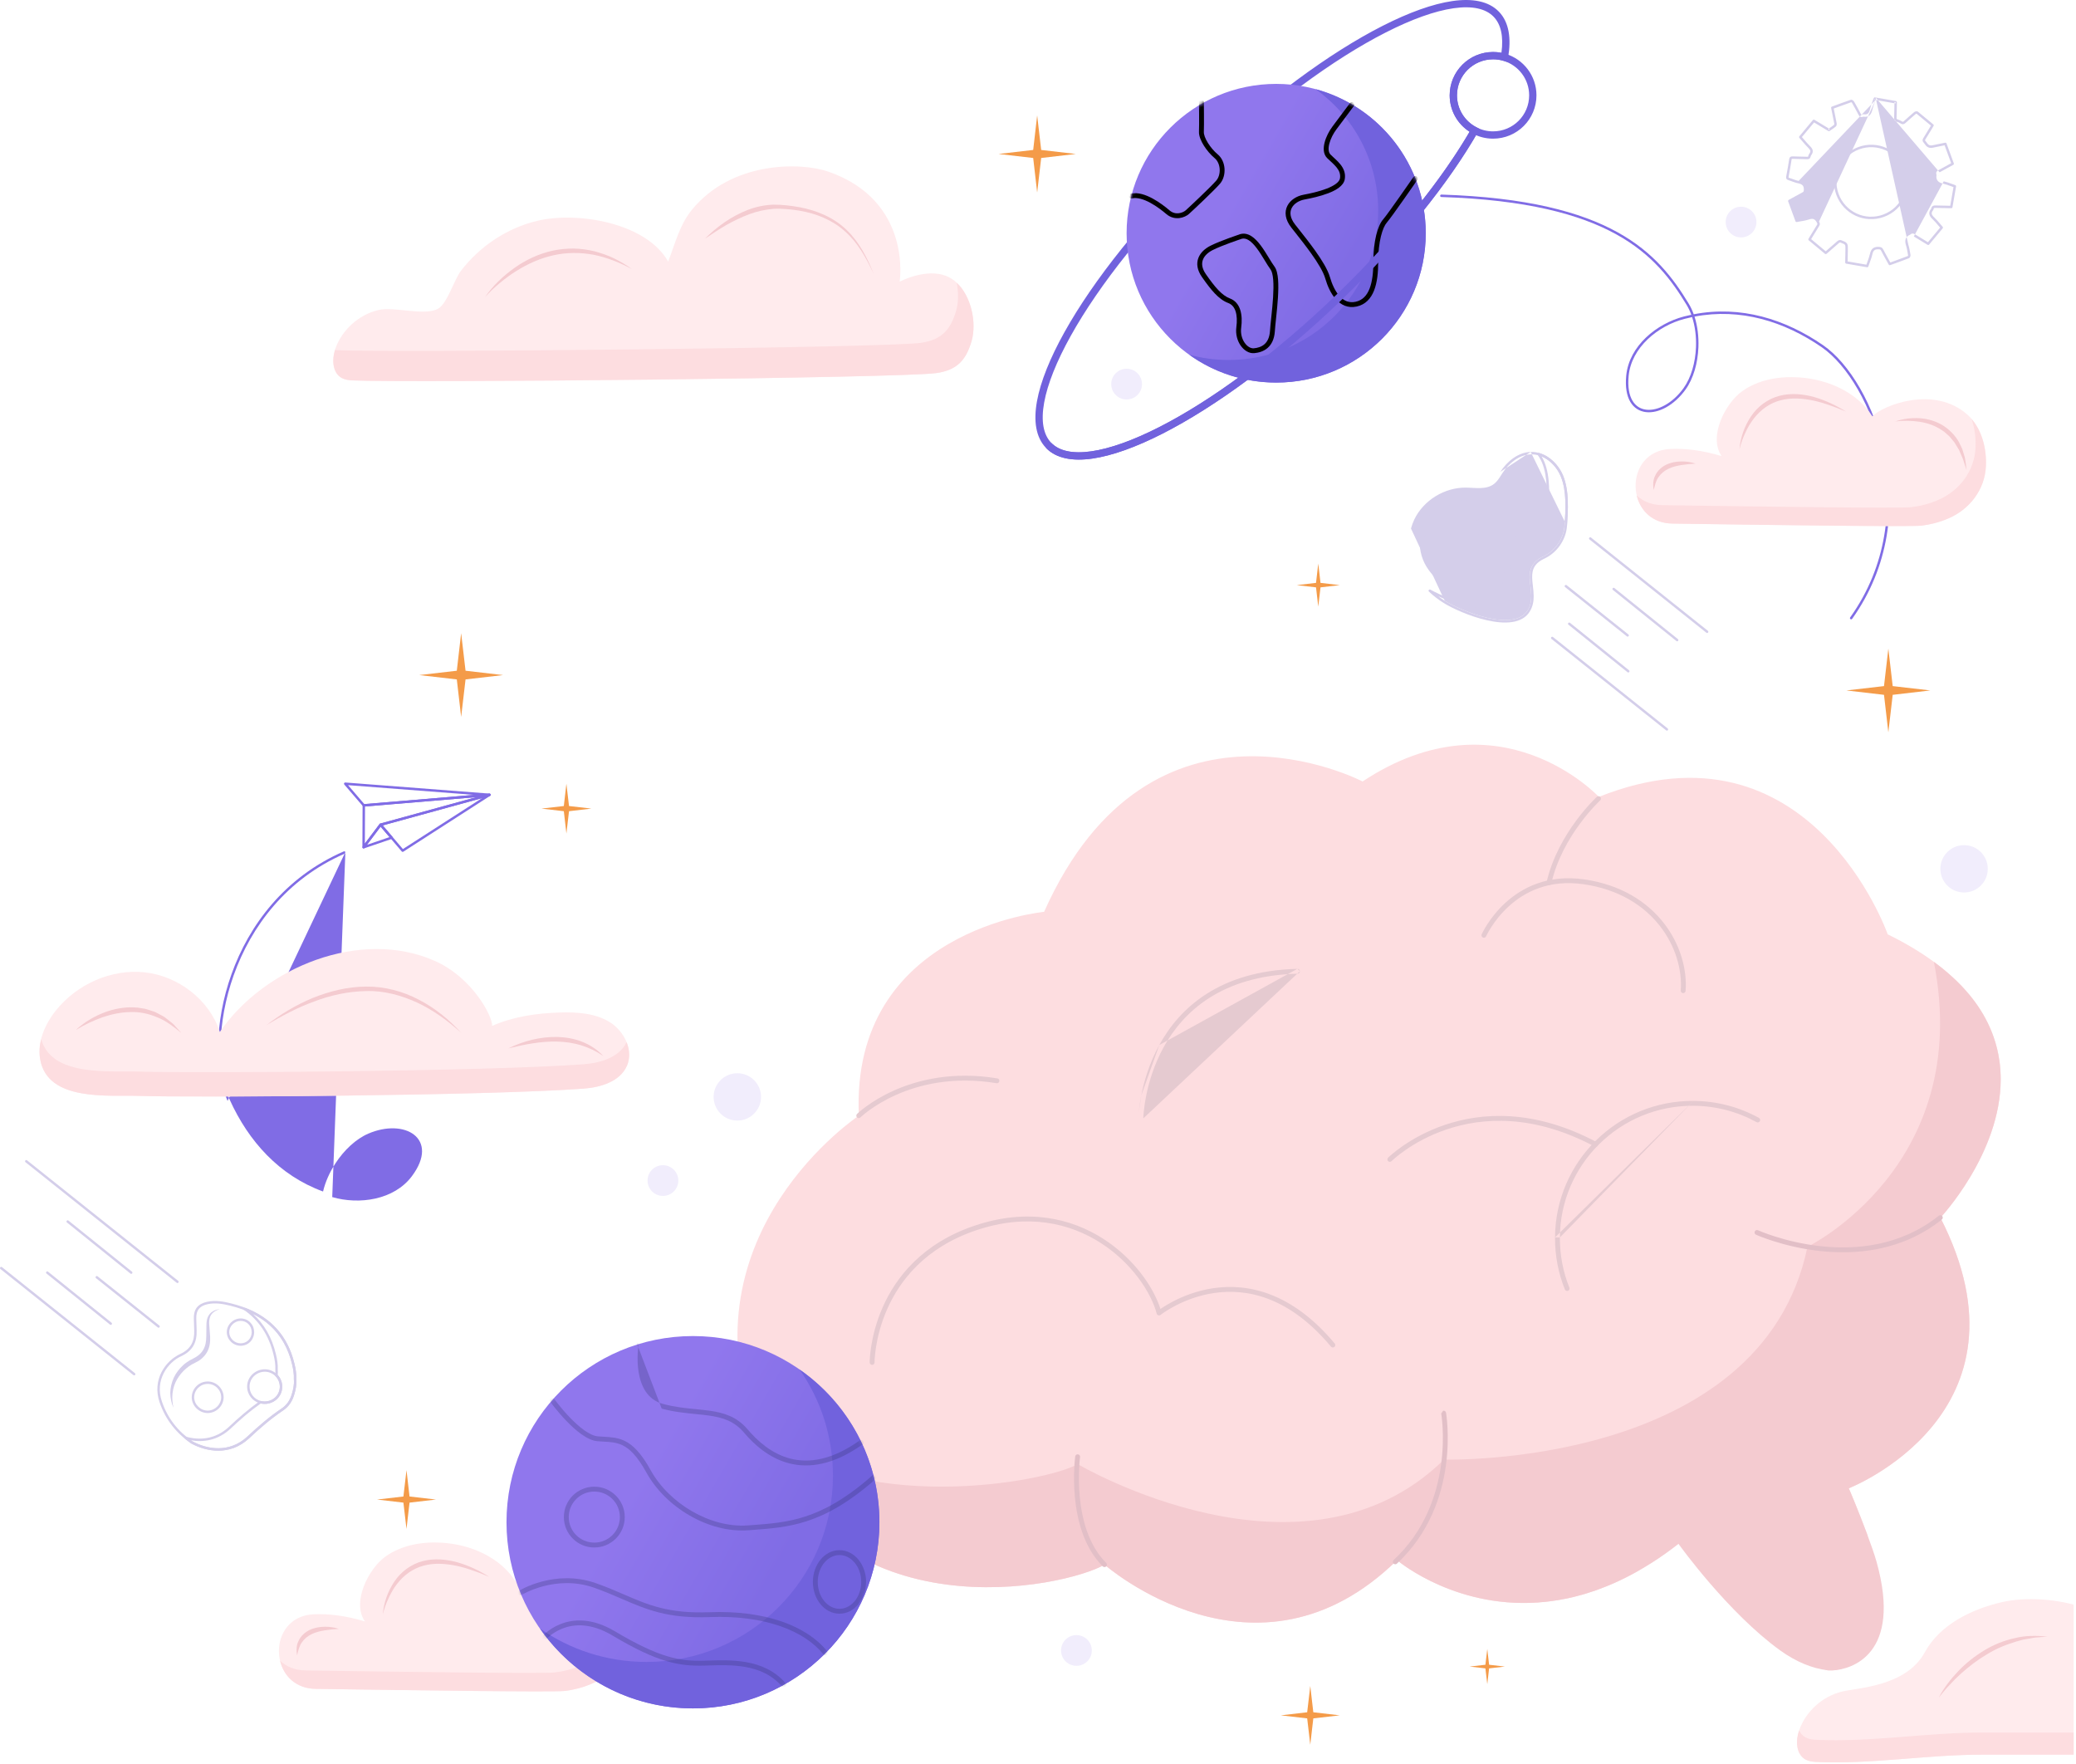 <svg width="611" height="519" viewBox="0 0 611 519" fill="none" xmlns="http://www.w3.org/2000/svg">
<path fill-rule="evenodd" clip-rule="evenodd" d="M101.65 250.734C101.729 250.916 101.646 251.127 101.464 251.206C84.221 258.708 73.891 272.711 68.808 286.915C63.72 301.136 63.911 315.496 67.631 323.676L67.631 323.676C73.166 335.86 82.156 345.905 95.08 350.635C95.748 347.789 97.046 344.911 98.744 342.319C101.282 338.448 104.744 335.173 108.418 333.592C113.638 331.345 118.897 331.604 121.853 333.913C123.344 335.079 124.233 336.757 124.213 338.847C124.193 340.922 123.278 343.368 121.245 346.1L121.245 346.1C115.99 353.161 105.68 354.58 97.781 352.275M66.979 323.972C63.158 315.57 63.005 301.006 68.134 286.674C73.269 272.324 83.718 258.145 101.178 250.549C101.36 250.47 101.571 250.553 101.65 250.734" fill="#806CE5"/>
<path fill-rule="evenodd" clip-rule="evenodd" d="M144.377 233.752C144.449 233.913 144.392 234.103 144.244 234.199L118.704 250.629C118.553 250.726 118.354 250.697 118.237 250.561L111.728 242.936C111.649 242.843 111.622 242.715 111.658 242.598C111.694 242.481 111.788 242.39 111.906 242.358L143.955 233.552C144.125 233.505 144.305 233.59 144.377 233.752ZM112.64 242.9L118.579 249.857L141.885 234.864L112.64 242.9Z" fill="#806CE5"/>
<path fill-rule="evenodd" clip-rule="evenodd" d="M101.277 230.466C101.343 230.337 101.48 230.26 101.624 230.271L144.076 233.54C144.262 233.555 144.406 233.71 144.407 233.896C144.407 234.083 144.265 234.239 144.078 234.255L107.103 237.359C106.989 237.369 106.877 237.323 106.802 237.236L101.325 230.862C101.23 230.752 101.211 230.596 101.277 230.466ZM102.433 231.052L107.226 236.63L139.582 233.913L102.433 231.052Z" fill="#806CE5"/>
<path fill-rule="evenodd" clip-rule="evenodd" d="M144.401 233.835C144.434 234.017 144.322 234.194 144.144 234.243L112.213 243.017L107.305 249.54C107.212 249.664 107.051 249.714 106.904 249.665C106.758 249.615 106.659 249.478 106.66 249.323L106.715 237.001C106.716 236.815 106.859 236.661 107.044 236.645L144.019 233.541C144.203 233.525 144.369 233.653 144.401 233.835ZM107.43 237.332L107.382 248.246L111.714 242.488C111.761 242.425 111.828 242.379 111.905 242.358L140.216 234.579L107.43 237.332Z" fill="#806CE5"/>
<path fill-rule="evenodd" clip-rule="evenodd" d="M111.988 242.345C112.097 242.342 112.201 242.388 112.272 242.47L115.533 246.276C115.611 246.366 115.638 246.489 115.607 246.603C115.576 246.718 115.489 246.809 115.377 246.848L107.134 249.664C106.985 249.715 106.821 249.663 106.728 249.535C106.636 249.408 106.638 249.235 106.732 249.11L111.714 242.488C111.779 242.401 111.88 242.349 111.988 242.345ZM112.018 243.275L108.006 248.609L114.645 246.341L112.018 243.275Z" fill="#806CE5"/>
<path fill-rule="evenodd" clip-rule="evenodd" d="M423.858 57.606C423.864 57.408 424.029 57.252 424.227 57.259C449.284 58.057 465.232 62.359 476.049 68.336C486.874 74.319 492.525 81.96 497.014 89.357L496.719 89.536L497.014 89.357C497.596 90.317 498.087 91.368 498.49 92.485C512.282 89.817 525.392 93.883 536.569 101.584C544.176 106.826 551.815 119.232 554.809 134.154C557.807 149.094 556.163 166.619 545.12 182.109C545.005 182.27 544.782 182.308 544.62 182.193C544.459 182.078 544.422 181.854 544.537 181.693C555.442 166.396 557.074 149.083 554.106 134.295C551.135 119.489 543.568 107.278 536.162 102.175C525.131 94.574 512.25 90.584 498.724 93.17C499.618 95.952 499.991 99.087 499.871 102.184C499.692 106.808 498.413 111.399 496.076 114.645L496.076 114.645C492.758 119.251 488.118 121.73 484.394 121.27C482.515 121.038 480.888 120.056 479.827 118.255C478.774 116.466 478.296 113.9 478.627 110.513L478.627 110.513C479.486 101.764 487.603 95.235 495.557 93.153C496.3 92.958 497.041 92.784 497.78 92.629C497.399 91.591 496.939 90.617 496.401 89.729L496.707 89.543L496.401 89.729C491.945 82.385 486.374 74.861 475.702 68.964C465.02 63.061 449.196 58.771 424.204 57.975C424.007 57.969 423.851 57.803 423.858 57.606ZM498.016 93.311C497.259 93.469 496.499 93.647 495.738 93.846L495.738 93.846C487.951 95.885 480.16 102.242 479.34 110.583C479.018 113.879 479.494 116.277 480.445 117.891C481.389 119.494 482.816 120.353 484.482 120.559C487.848 120.975 492.262 118.714 495.494 114.226C497.726 111.126 498.979 106.684 499.155 102.156C499.273 99.093 498.898 96.015 498.016 93.311Z" fill="#806CE5"/>
<path d="M166.271 497.604C163.093 497.989 122.017 497.44 92.927 497C78.85 496.78 78.299 475.665 92.363 475.047C96.739 474.855 101.72 475.446 107.403 477.149C103.426 471.421 108.532 461.584 113.417 458.081C118.178 454.661 124.315 453.603 130.163 453.988C138.612 454.537 147.268 458.301 151.781 465.458C154.575 462.381 169.904 456.034 179.895 465.088C183.582 468.426 185.495 474.196 185.193 480.213C184.848 487.04 180.404 492.824 174.115 495.503C171.446 496.643 168.845 497.288 166.271 497.591V497.604Z" fill="#FFEBED"/>
<path d="M185.193 480.213C184.849 487.04 180.404 492.824 174.102 495.503C171.446 496.643 168.831 497.288 166.272 497.604C163.093 497.989 122.004 497.426 92.927 497C86.983 496.918 83.446 493.112 82.414 488.675C84.189 490.392 86.694 491.519 89.886 491.574C118.976 492.013 160.066 492.549 163.231 492.164C165.804 491.876 168.405 491.23 171.074 490.076C177.363 487.397 181.808 481.6 182.138 474.786C182.289 471.778 181.89 468.852 180.996 466.241C183.954 469.662 185.454 474.841 185.193 480.213Z" fill="#FDDDE0"/>
<path d="M112.658 475.047C112.961 471.682 114.103 468.343 116.043 465.458C117.956 462.56 120.97 460.307 124.41 459.4C127.85 458.507 131.442 458.864 134.73 459.785C138.033 460.746 141.129 462.23 143.991 464.03C143.207 463.728 142.423 463.412 141.638 463.068C140.854 462.752 140.056 462.491 139.271 462.203C138.487 461.914 137.675 461.681 136.891 461.42C136.093 461.186 135.281 461.007 134.469 460.801C131.235 460.142 127.878 459.867 124.754 460.719C121.616 461.516 118.892 463.48 116.897 466.063C115.878 467.354 115.053 468.797 114.365 470.308C113.635 471.805 113.099 473.399 112.672 475.034L112.658 475.047Z" fill="#F4CBD0"/>
<path d="M99.765 479.347C98.334 479.43 96.93 479.553 95.582 479.773C94.233 480.007 92.898 480.295 91.742 480.886C90.559 481.435 89.568 482.26 88.839 483.331C88.054 484.389 87.793 485.749 87.421 487.15C87.215 485.763 87.16 484.183 87.903 482.809C88.55 481.408 89.788 480.309 91.15 479.649C92.54 478.99 94.026 478.743 95.485 478.715C96.944 478.688 98.402 478.88 99.765 479.361V479.347Z" fill="#F4CBD0"/>
<path d="M158.398 466.983C160.655 465.857 163.215 465.403 165.788 465.472C168.361 465.555 171.031 466.283 173.274 467.78C175.475 469.278 177.333 471.407 178.241 473.852L178.64 474.745C178.723 475.061 178.819 475.363 178.888 475.679L179.328 477.534C179.48 478.798 179.521 480.062 179.507 481.298C178.929 480.158 178.53 479.017 178.049 477.932L177.223 476.352C177.085 476.091 176.962 475.83 176.838 475.569L176.356 474.855C176.026 474.388 175.709 473.907 175.407 473.44L174.292 472.19C173.962 471.737 173.494 471.434 173.081 471.063L172.462 470.514L171.76 470.074C169.944 468.852 167.825 468.055 165.554 467.588C163.283 467.148 160.889 466.97 158.398 466.983Z" fill="#F4CBD0"/>
<path d="M264.783 82.894C264.783 82.894 268.581 59.183 243.853 50.528C235.555 47.63 215.354 47.437 203.672 61.697C199.97 66.217 198.676 71.808 196.654 76.973C190.131 65.475 169.958 62.233 158.316 64.939C149.372 67.013 141.28 72.399 135.694 79.652C133.602 82.372 131.675 89.213 129.02 90.793C125.084 93.129 116.057 90.093 111.31 91.247C105.558 92.634 100.645 97.085 98.677 102.649C97.618 105.657 97.755 109.682 100.549 111.235C101.498 111.757 102.599 111.894 103.686 111.949C119.827 112.718 265.223 111.29 275.585 109.792C281.502 108.941 284.254 106.138 285.933 100.382C287.667 94.42 285.465 85.477 280.057 82.015C273.851 78.045 264.769 82.894 264.769 82.894H264.783Z" fill="#FFEBED"/>
<path d="M285.961 100.368C284.296 106.138 281.544 108.927 275.627 109.779C265.251 111.276 119.869 112.691 103.714 111.935C102.641 111.88 101.526 111.743 100.577 111.221C97.879 109.724 97.673 105.946 98.609 102.992C98.788 103.033 98.98 103.047 99.145 103.047C115.273 103.816 260.683 102.374 271.044 100.89C276.962 100.025 279.714 97.222 281.392 91.48C282.108 89.035 282.136 86.054 281.571 83.196C285.892 87.208 287.502 95.011 285.961 100.382V100.368Z" fill="#FDDDE0"/>
<path d="M207.373 70.338C210.965 66.739 215.217 63.661 220.074 61.779C222.496 60.845 225.097 60.296 227.711 60.227C230.34 60.227 232.858 60.529 235.404 60.996C240.44 61.944 245.421 64.032 249.137 67.632C252.88 71.217 255.247 75.874 257.132 80.559C254.985 75.984 252.494 71.437 248.71 68.099C244.981 64.719 240.165 62.796 235.225 61.986C233.986 61.779 232.748 61.628 231.482 61.532C230.23 61.422 228.964 61.381 227.753 61.45C225.289 61.628 222.868 62.178 220.542 63.03C218.216 63.895 215.96 64.994 213.772 66.217C211.598 67.481 209.492 68.882 207.373 70.311V70.338Z" fill="#F4CBD0"/>
<path d="M142.781 87.386C145.093 84.048 148.107 81.191 151.451 78.814C154.794 76.438 158.62 74.665 162.665 73.759C164.702 73.333 166.766 73.127 168.844 73.141C170.922 73.182 172.986 73.47 174.981 73.951C176.963 74.501 178.931 75.146 180.761 76.053C182.605 76.946 184.352 78.004 186.004 79.185C182.426 77.275 178.655 75.764 174.761 74.981C170.853 74.253 166.835 74.24 162.968 75.105C159.101 75.943 155.427 77.591 152.042 79.693C150.35 80.751 148.726 81.933 147.185 83.224C145.616 84.488 144.157 85.889 142.795 87.386H142.781Z" fill="#F4CBD0"/>
<path d="M56.115 291.692C52.234 288.669 47.528 286.678 42.643 286.142C32.763 285.056 22.594 289.645 16.415 297.407C13.181 301.473 10.925 306.679 11.847 311.79C14.089 324.291 32.047 322.189 41.129 322.505C55.785 323.013 142.904 322.491 171.732 320.362C176.782 319.991 182.493 318.288 184.516 313.644C186.525 309.029 183.718 303.424 179.425 300.772C175.131 298.135 169.833 297.805 164.797 297.956C157.972 298.162 151.077 299.138 144.844 301.899C145.036 299.275 139.202 287.722 127.891 282.735C106.176 273.146 77.788 284.589 64.701 303.685C63.16 298.918 60.078 294.783 56.129 291.705L56.115 291.692Z" fill="#FFEBED"/>
<path d="M184.503 313.644C182.467 318.288 176.784 319.991 171.72 320.362C142.905 322.478 55.772 323 41.117 322.505C32.035 322.189 14.077 324.291 11.834 311.804C11.462 309.784 11.614 307.737 12.109 305.773C15.205 316.996 32.324 315.046 41.117 315.348C55.772 315.856 142.905 315.334 171.72 313.191C176.715 312.82 182.315 311.172 184.407 306.679C185.329 308.932 185.48 311.405 184.517 313.644H184.503Z" fill="#FDDDE0"/>
<path d="M149.605 308.52C154.023 306.35 158.977 305.058 164.013 305.155C166.517 305.223 169.049 305.649 171.402 306.597C173.756 307.517 175.875 308.96 177.567 310.76C175.531 309.358 173.329 308.314 171.045 307.6C168.76 306.913 166.38 306.57 163.985 306.515C159.183 306.391 154.394 307.353 149.605 308.52Z" fill="#F4CBD0"/>
<path d="M78.353 301.734C82.523 298.478 87.133 295.731 92.059 293.67C96.999 291.692 102.311 290.359 107.705 290.332C113.113 290.263 118.494 291.678 123.227 294.165C127.988 296.61 132.185 300.03 135.736 303.946C131.828 300.388 127.534 297.269 122.801 295.044C118.067 292.887 112.934 291.472 107.733 291.651C102.531 291.747 97.371 292.846 92.472 294.714C87.546 296.5 82.867 298.973 78.353 301.72V301.734Z" fill="#F4CBD0"/>
<path d="M22.471 302.97C24.59 301.033 27.067 299.481 29.736 298.341C32.406 297.187 35.296 296.5 38.254 296.431C38.997 296.459 39.727 296.431 40.47 296.514L42.658 296.857C43.373 297.022 44.061 297.297 44.777 297.516C45.121 297.64 45.492 297.723 45.809 297.887L46.786 298.409C47.419 298.78 48.121 299.041 48.685 299.508L50.405 300.855C50.997 301.281 51.451 301.858 51.946 302.38C52.441 302.902 52.909 303.437 53.377 303.987C51.148 302.187 48.933 300.401 46.332 299.399C43.8 298.3 41.048 297.709 38.295 297.832C35.543 297.874 32.791 298.464 30.149 299.371C27.521 300.319 24.92 301.5 22.498 303.012L22.471 302.97Z" fill="#F4CBD0"/>
<path d="M565.566 154.673C562.388 155.058 521.312 154.508 492.222 154.069C478.145 153.849 477.594 132.734 491.658 132.116C496.034 131.924 501.015 132.514 506.698 134.218C502.721 128.489 507.826 118.653 512.711 115.15C517.473 111.729 523.61 110.672 529.458 111.056C537.907 111.606 546.563 115.37 551.076 122.527C553.87 119.45 569.199 113.103 579.19 122.156C582.877 125.494 584.79 131.264 584.487 137.281C584.143 144.109 579.699 149.892 573.41 152.571C570.74 153.711 568.14 154.357 565.566 154.659V154.673Z" fill="#FFEBED"/>
<path d="M584.474 137.295C584.13 144.123 579.685 149.906 573.383 152.585C570.727 153.725 568.113 154.371 565.553 154.687C562.374 155.071 521.285 154.508 492.208 154.082C486.264 154 482.727 150.195 481.695 145.757C483.47 147.475 485.975 148.601 489.167 148.656C518.258 149.096 559.347 149.631 562.512 149.247C565.085 148.958 567.686 148.313 570.356 147.159C576.644 144.48 581.089 138.682 581.419 131.869C581.571 128.86 581.172 125.934 580.277 123.324C583.236 126.745 584.736 131.924 584.474 137.295Z" fill="#FDDDE0"/>
<path d="M511.955 132.13C512.258 128.764 513.4 125.426 515.34 122.541C517.253 119.642 520.267 117.389 523.707 116.483C527.147 115.59 530.738 115.947 534.027 116.867C537.33 117.829 540.426 119.312 543.288 121.112C542.504 120.81 541.72 120.494 540.935 120.15C540.151 119.835 539.353 119.574 538.568 119.285C537.784 118.997 536.972 118.763 536.188 118.502C535.39 118.268 534.578 118.09 533.766 117.884C530.532 117.224 527.174 116.95 524.051 117.801C520.913 118.598 518.189 120.563 516.193 123.145C515.175 124.437 514.349 125.879 513.661 127.39C512.932 128.888 512.395 130.481 511.969 132.116L511.955 132.13Z" fill="#F4CBD0"/>
<path d="M499.048 136.43C497.617 136.512 496.213 136.636 494.865 136.855C493.516 137.089 492.181 137.377 491.025 137.968C489.842 138.518 488.851 139.342 488.122 140.413C487.338 141.471 487.076 142.831 486.705 144.232C486.498 142.845 486.443 141.265 487.186 139.891C487.833 138.49 489.071 137.391 490.434 136.732C491.824 136.072 493.31 135.825 494.768 135.798C496.227 135.77 497.686 135.962 499.048 136.443V136.43Z" fill="#F4CBD0"/>
<path d="M557.695 124.066C560.007 123.241 562.525 122.912 565.03 123.077C567.534 123.241 570.052 124.011 572.185 125.426C574.277 126.868 576.093 128.833 577.057 131.168L577.469 132.006L577.758 132.899L578.295 134.685C578.515 135.908 578.667 137.13 578.791 138.339C578.364 137.185 578.075 136.004 577.648 134.877L576.919 133.229L576.575 132.404L576.107 131.649L575.185 130.138L574.057 128.791C573.713 128.311 573.231 127.981 572.805 127.583L572.158 127.006L571.429 126.538C569.516 125.233 567.245 124.464 564.906 124.107C562.553 123.777 560.117 123.722 557.695 124.024V124.066Z" fill="#F4CBD0"/>
<path d="M610.303 472.204V516.356H583.332C567.094 516.356 550.65 519.255 534.522 518.499C533.435 518.444 532.321 518.307 531.385 517.785C528.591 516.233 528.44 512.207 529.513 509.199C531.467 503.621 536.38 499.184 542.146 497.783C546.893 496.643 561.053 496.272 566.516 486.202C570.892 478.152 580.18 473.55 589.139 471.489C594.973 470.129 602.968 470.267 610.303 472.204Z" fill="#FFEBED"/>
<path d="M610.303 509.845V516.356H583.332C567.094 516.356 550.65 519.255 534.522 518.499C533.435 518.444 532.321 518.307 531.385 517.785C528.591 516.233 528.44 512.207 529.513 509.199C529.885 510.051 530.518 510.779 531.385 511.273C532.321 511.795 533.435 511.933 534.522 511.988C550.65 512.743 567.094 509.845 583.332 509.845H610.303Z" fill="#FDDDE0"/>
<path d="M570.672 499.459C572.172 496.615 574.167 494.06 576.396 491.725C578.626 489.389 581.199 487.37 583.978 485.68C586.758 483.99 589.827 482.754 592.992 482.067C596.157 481.257 599.446 481.298 602.624 481.614C601.826 481.696 601.028 481.751 600.23 481.806L599.046 481.889C598.647 481.93 598.262 482.026 597.877 482.095L595.537 482.479C594.767 482.672 594.024 482.905 593.267 483.111C590.267 484.018 587.35 485.227 584.694 486.889C581.997 488.483 579.492 490.406 577.139 492.508C575.97 493.566 574.841 494.678 573.782 495.86C572.667 497 571.676 498.236 570.686 499.486L570.672 499.459Z" fill="#F4CBD0"/>
<path d="M555.771 190.872L557.051 201.903L568.114 203.18L557.051 204.472L555.771 215.503L554.491 204.472L543.428 203.18L554.491 201.903L555.771 190.872Z" fill="#F49B49"/>
<path d="M135.724 186.338L137.018 197.383L148.067 198.661L137.018 199.938L135.724 210.983L134.444 199.938L123.395 198.661L134.444 197.383L135.724 186.338Z" fill="#F49B49"/>
<path d="M305.255 33.961L306.438 44.127L316.621 45.308L306.438 46.489L305.255 56.655L304.085 46.489L293.902 45.308L304.085 44.127L305.255 33.961Z" fill="#F49B49"/>
<path d="M119.638 432.626L120.532 440.387L128.307 441.28L120.532 442.187L119.638 449.935L118.73 442.187L110.969 441.28L118.73 440.387L119.638 432.626Z" fill="#F49B49"/>
<path d="M385.634 496.134L386.529 503.882L394.303 504.789L386.529 505.682L385.634 513.444L384.726 505.682L376.965 504.789L384.726 503.882L385.634 496.134Z" fill="#F49B49"/>
<path d="M437.731 485.254L438.267 489.898L442.905 490.433L438.267 490.969L437.731 495.612L437.18 490.969L432.543 490.433L437.18 489.898L437.731 485.254Z" fill="#F49B49"/>
<path d="M387.986 165.855L388.647 171.529L394.33 172.188L388.647 172.848L387.986 178.521L387.326 172.848L381.656 172.188L387.326 171.529L387.986 165.855Z" fill="#F49B49"/>
<path d="M166.7 230.628L167.47 237.195L174.048 237.95L167.47 238.72L166.7 245.286L165.943 238.72L159.352 237.95L165.943 237.195L166.7 230.628Z" fill="#F49B49"/>
<path d="M571.084 358.333C600.614 416.017 544.127 437.97 544.127 437.97C544.319 438.327 547.14 445.072 549.507 451.419C551.186 458.837 552.466 468.536 553.842 478.509C551.034 487.507 543.948 491.313 539.241 491.56C538.884 491.574 538.581 491.574 538.306 491.56C538.141 491.56 537.975 491.532 537.824 491.519C531.274 489.554 524.091 484.485 519.013 476.778C506.835 458.26 494.56 454.468 493.996 454.304C491.354 456.378 488.753 458.219 486.18 459.854C484.625 460.829 483.098 461.749 481.584 462.601C481.075 462.889 480.58 463.151 480.07 463.425C479.066 463.961 478.075 464.456 477.084 464.936C476.589 465.17 476.094 465.404 475.598 465.623C474.607 466.077 473.644 466.489 472.667 466.873C471.69 467.258 470.727 467.629 469.777 467.972C468.814 468.302 467.865 468.618 466.929 468.907C466.461 469.044 465.993 469.181 465.525 469.319C464.135 469.717 462.759 470.047 461.397 470.349C460.489 470.528 459.581 470.706 458.686 470.857C457.365 471.077 456.058 471.256 454.764 471.393C429.431 474.017 412.175 459.95 411.212 459.153C411.212 459.125 411.184 459.112 411.184 459.112C369.806 499.693 325.097 460.444 325.097 460.444C313.717 467.079 246.014 481.93 222.883 422.707C222.594 421.979 222.318 421.237 222.057 420.509C201.072 362.619 252.771 328.316 252.771 328.316C250.294 273.627 307.291 268.338 307.291 268.338C338.913 197.521 401.029 229.969 401.029 229.969C441.485 203.208 470.562 234.502 470.562 234.502C532.719 209.761 555.589 274.959 555.589 274.959C560.846 277.528 565.346 280.248 569.185 283.065C569.432 283.229 569.666 283.408 569.9 283.587C570.465 284.012 571.015 284.425 571.538 284.85C572.088 285.29 572.611 285.73 573.134 286.183C573.657 286.623 574.152 287.062 574.62 287.502C575.061 287.9 575.487 288.299 575.9 288.697C576.85 289.617 577.744 290.552 578.57 291.499C578.969 291.953 579.354 292.406 579.726 292.846C580.056 293.258 580.372 293.656 580.689 294.055C581.817 295.538 582.822 297.022 583.689 298.519C583.923 298.918 584.143 299.302 584.349 299.701C584.597 300.168 584.845 300.621 585.065 301.088C585.271 301.5 585.45 301.899 585.629 302.311C585.753 302.572 585.877 302.847 585.973 303.121C586.083 303.369 586.193 303.616 586.276 303.863C586.441 304.248 586.578 304.646 586.716 305.031C587.569 307.421 588.133 309.798 588.464 312.161C588.519 312.532 588.574 312.903 588.615 313.287C588.67 313.85 588.725 314.4 588.753 314.949C588.794 315.389 588.808 315.829 588.821 316.255C588.821 316.708 588.849 317.161 588.849 317.615C588.849 339.485 571.111 358.333 571.111 358.333H571.084Z" fill="#FDDDE0"/>
<path d="M571.084 358.333C600.614 416.017 544.126 437.97 544.126 437.97C544.319 438.327 547.14 445.072 549.507 451.419C550.663 454.51 551.708 457.504 552.3 459.606C559.937 486.889 544.883 491.354 539.241 491.56C538.883 491.574 538.581 491.574 538.306 491.56C538.14 491.56 537.975 491.532 537.824 491.519C533.379 490.983 528.59 489.032 523.953 485.694C508.679 474.676 494.436 454.922 493.996 454.304C491.354 456.364 488.753 458.205 486.18 459.853C484.625 460.829 483.098 461.749 481.584 462.601C481.075 462.889 480.579 463.15 480.07 463.425C479.066 463.961 478.075 464.456 477.084 464.936C476.589 465.17 476.093 465.403 475.598 465.623C474.607 466.077 473.644 466.489 472.667 466.873C471.69 467.258 470.727 467.629 469.777 467.972C468.814 468.302 467.864 468.618 466.929 468.907C466.461 469.044 465.993 469.181 465.525 469.319C464.135 469.717 462.759 470.047 461.397 470.349C460.489 470.528 459.58 470.706 458.686 470.857C457.365 471.077 456.058 471.256 454.764 471.393C429.431 474.017 412.175 459.95 411.212 459.153L411.17 459.112C369.792 499.693 325.083 460.444 325.083 460.444C313.703 467.079 246 481.93 222.869 422.707C222.58 421.979 222.304 421.237 222.043 420.509C251.587 446.693 308.102 436.142 317.185 430.853C317.185 430.853 383.621 470.102 425 429.521C425 429.521 518.449 432.145 531.962 366.919C531.962 366.919 580.936 343.057 569.171 283.064C569.418 283.229 569.652 283.408 569.886 283.586C570.451 284.012 571.001 284.425 571.524 284.85C572.074 285.29 572.597 285.73 573.12 286.183C573.643 286.623 574.138 287.062 574.606 287.502C575.047 287.9 575.473 288.298 575.886 288.697C576.836 289.617 577.73 290.551 578.556 291.499C578.955 291.953 579.34 292.406 579.712 292.846C580.042 293.258 580.358 293.656 580.675 294.055C581.803 295.538 582.808 297.022 583.675 298.519C583.909 298.918 584.129 299.302 584.335 299.701C584.583 300.168 584.831 300.621 585.051 301.088C585.257 301.5 585.436 301.899 585.615 302.311C585.739 302.572 585.863 302.847 585.959 303.121C586.069 303.369 586.179 303.616 586.262 303.863C586.427 304.248 586.564 304.646 586.702 305.031C587.555 307.421 588.119 309.798 588.45 312.161C588.505 312.532 588.56 312.903 588.601 313.287C588.656 313.85 588.711 314.4 588.739 314.949C588.78 315.389 588.794 315.829 588.807 316.254C588.807 316.708 588.835 317.161 588.835 317.615C588.835 339.485 571.097 358.333 571.097 358.333H571.084Z" fill="#F4CBD0"/>
<path fill-rule="evenodd" clip-rule="evenodd" d="M470.992 234.54C471.259 234.832 471.239 235.286 470.947 235.553L470.947 235.553L470.947 235.553L470.946 235.554L470.941 235.558L470.919 235.579C470.9 235.597 470.87 235.625 470.83 235.663C470.75 235.739 470.631 235.853 470.477 236.004C470.171 236.307 469.726 236.757 469.182 237.343C468.092 238.516 466.602 240.232 465.008 242.394C461.816 246.724 458.231 252.816 456.589 259.913C456.5 260.299 456.115 260.539 455.729 260.45C455.343 260.361 455.103 259.976 455.192 259.59C456.894 252.235 460.596 245.964 463.854 241.543C465.485 239.33 467.012 237.573 468.132 236.368C468.692 235.765 469.151 235.3 469.471 234.984C469.631 234.826 469.757 234.705 469.843 234.623C469.886 234.582 469.92 234.551 469.942 234.53L469.969 234.505L469.976 234.498L469.978 234.496L469.979 234.496C469.979 234.496 469.979 234.495 470.428 234.985L469.979 234.495C470.271 234.228 470.725 234.248 470.992 234.54Z" fill="#E5CAD0"/>
<path fill-rule="evenodd" clip-rule="evenodd" d="M437.392 275.524L437.392 275.523L437.396 275.515L437.412 275.48C437.426 275.449 437.449 275.4 437.481 275.335C437.543 275.205 437.639 275.013 437.769 274.767C438.028 274.275 438.425 273.571 438.967 272.733C440.053 271.056 441.715 268.852 444.021 266.744C448.62 262.541 455.782 258.712 466.109 260.214L466.109 260.214C486.899 263.221 495.565 279.483 494.67 291.487C494.64 291.882 494.937 292.226 495.331 292.255C495.726 292.285 496.07 291.989 496.099 291.594C497.048 278.87 487.88 261.915 466.315 258.795C455.478 257.22 447.901 261.256 443.054 265.686C440.637 267.896 438.899 270.201 437.764 271.954C437.196 272.831 436.778 273.573 436.501 274.097C436.363 274.359 436.259 274.568 436.189 274.712C436.154 274.785 436.128 274.841 436.11 274.88C436.101 274.9 436.094 274.915 436.089 274.926L436.084 274.938L436.082 274.942L436.081 274.944C436.081 274.944 436.081 274.944 436.695 275.216L436.081 274.944C435.921 275.306 436.085 275.73 436.447 275.89C436.809 276.05 437.232 275.886 437.392 275.524" fill="#E5CAD0"/>
<path fill-rule="evenodd" clip-rule="evenodd" d="M498.416 323.973C476.059 323.833 457.805 341.803 457.665 364.139L498.416 323.973ZM459.098 364.148C459.071 369.371 460.058 374.361 461.895 378.918C462.043 379.286 461.865 379.703 461.498 379.851C461.131 379.999 460.713 379.821 460.565 379.454C458.659 374.725 457.637 369.55 457.665 364.14L457.665 364.139M459.098 364.148C459.233 342.606 476.839 325.271 498.407 325.406L498.407 325.406C505.151 325.447 511.474 327.187 516.987 330.222C517.333 330.412 517.769 330.286 517.96 329.939C518.151 329.593 518.025 329.157 517.678 328.966C511.961 325.819 505.404 324.015 498.416 323.973" fill="#E5CAD0"/>
<path fill-rule="evenodd" clip-rule="evenodd" d="M409.051 341.188L408.544 340.681C408.264 340.961 408.264 341.415 408.544 341.695C408.823 341.975 409.277 341.975 409.557 341.695L409.557 341.695L409.557 341.695L409.559 341.693L409.57 341.683C409.58 341.673 409.596 341.657 409.617 341.637C409.661 341.595 409.727 341.532 409.815 341.451C409.992 341.287 410.259 341.046 410.614 340.745C411.324 340.143 412.383 339.3 413.769 338.346C416.542 336.438 420.618 334.091 425.824 332.344C436.216 328.857 451.154 327.744 469.289 337.384C469.638 337.57 470.072 337.437 470.258 337.087C470.444 336.738 470.311 336.304 469.962 336.118C451.452 326.279 436.102 327.383 425.368 330.985C420.011 332.783 415.815 335.198 412.956 337.165C411.526 338.149 410.429 339.022 409.687 339.652C409.316 339.967 409.033 340.221 408.842 340.398C408.746 340.487 408.673 340.556 408.623 340.604C408.599 340.628 408.579 340.646 408.566 340.659L408.551 340.675L408.546 340.679L408.545 340.68C408.544 340.681 408.544 340.681 409.051 341.188Z" fill="#E5CAD0"/>
<path fill-rule="evenodd" clip-rule="evenodd" d="M571.63 357.872C571.876 358.182 571.825 358.633 571.516 358.88C559.766 368.24 546.058 369.332 535.351 368.113C529.994 367.503 525.368 366.313 522.081 365.275C520.437 364.756 519.126 364.275 518.224 363.922C517.773 363.745 517.423 363.601 517.186 363.5C517.067 363.45 516.976 363.411 516.914 363.383C516.883 363.37 516.86 363.359 516.843 363.352L516.824 363.343L516.819 363.341L516.818 363.34C516.817 363.34 516.817 363.34 517.107 362.702L516.817 363.34C516.456 363.176 516.297 362.751 516.461 362.391C516.625 362.031 517.049 361.871 517.41 362.035L517.414 362.037L517.428 362.043C517.442 362.049 517.463 362.059 517.491 362.071C517.547 362.096 517.633 362.133 517.745 362.181C517.971 362.276 518.308 362.416 518.746 362.587C519.622 362.929 520.902 363.4 522.513 363.908C525.735 364.926 530.268 366.092 535.513 366.689C546.012 367.884 559.282 366.793 570.623 357.758C570.932 357.512 571.383 357.563 571.63 357.872Z" fill="#E2BFC7"/>
<path fill-rule="evenodd" clip-rule="evenodd" d="M424.75 415.133C425.139 415.063 425.511 415.323 425.581 415.713L424.875 415.838C425.581 415.713 425.581 415.713 425.581 415.714L425.582 415.72L425.585 415.737C425.587 415.751 425.591 415.771 425.595 415.798C425.604 415.851 425.616 415.929 425.631 416.031C425.662 416.233 425.704 416.531 425.75 416.913C425.842 417.679 425.951 418.788 426.022 420.171C426.165 422.938 426.157 426.809 425.551 431.237C424.339 440.09 420.734 451.211 411.135 460.145C410.845 460.414 410.391 460.398 410.122 460.108C409.852 459.818 409.868 459.365 410.158 459.095C419.439 450.458 422.947 439.689 424.13 431.043C424.722 426.722 424.73 422.942 424.591 420.245C424.521 418.897 424.415 417.821 424.326 417.084C424.282 416.716 424.242 416.433 424.214 416.243C424.2 416.148 424.188 416.077 424.18 416.03L424.172 415.978L424.17 415.966L424.169 415.964" fill="#E2BFC7"/>
<path fill-rule="evenodd" clip-rule="evenodd" d="M317.88 428.781C317.88 428.781 317.88 428.781 317.88 428.781L317.88 428.783L317.878 428.793L317.873 428.835C317.868 428.872 317.861 428.93 317.852 429.006C317.834 429.157 317.809 429.383 317.78 429.676C317.723 430.261 317.653 431.112 317.603 432.167C317.502 434.28 317.478 437.206 317.787 440.462C318.408 447.003 320.359 454.737 325.575 459.937C325.855 460.216 325.856 460.67 325.576 460.95C325.297 461.231 324.843 461.231 324.563 460.952C318.99 455.395 316.991 447.248 316.36 440.598C316.043 437.258 316.068 434.261 316.171 432.099C316.223 431.017 316.295 430.143 316.353 429.537C316.383 429.234 316.409 428.998 316.428 428.837C316.438 428.757 316.446 428.695 316.451 428.652L316.457 428.604L316.459 428.591L316.46 428.586C316.46 428.586 316.46 428.585 317.166 428.682L316.46 428.586C316.514 428.194 316.875 427.919 317.268 427.973C317.66 428.027 317.934 428.389 317.88 428.781Z" fill="#E2BFC7"/>
<path fill-rule="evenodd" clip-rule="evenodd" d="M253.245 328.826L253.246 328.826L253.252 328.82L253.28 328.793C253.306 328.768 253.346 328.731 253.4 328.681C253.508 328.581 253.672 328.433 253.892 328.245C254.332 327.867 254.993 327.329 255.869 326.694C257.621 325.424 260.23 323.768 263.641 322.242C270.458 319.193 280.485 316.658 293.303 318.761C293.693 318.825 294.062 318.561 294.126 318.17C294.19 317.78 293.925 317.411 293.535 317.347C280.4 315.192 270.088 317.788 263.056 320.934C259.541 322.506 256.847 324.214 255.028 325.534C254.118 326.193 253.426 326.756 252.959 327.156C252.725 327.357 252.548 327.516 252.428 327.627C252.368 327.683 252.322 327.726 252.29 327.756C252.275 327.771 252.262 327.783 252.254 327.791L252.244 327.801L252.241 327.804L252.24 327.805C252.239 327.806 252.239 327.806 252.722 328.296L252.239 327.806C251.957 328.084 251.954 328.538 252.232 328.819C252.51 329.101 252.963 329.104 253.245 328.827L253.245 328.826Z" fill="#E5CAD0"/>
<path fill-rule="evenodd" clip-rule="evenodd" d="M323.955 365.77C314.879 359.945 302.455 356.95 287.372 362.021C272.301 367.09 264.822 376.824 261.095 385.285C259.229 389.522 258.303 393.445 257.844 396.307C257.615 397.738 257.502 398.901 257.447 399.703C257.42 400.104 257.406 400.415 257.4 400.623C257.397 400.727 257.396 400.806 257.395 400.858C257.395 400.883 257.394 400.903 257.394 400.915L257.394 400.928L257.394 400.93L257.394 400.93L257.394 400.93C257.396 401.326 257.076 401.648 256.681 401.65C256.285 401.651 255.963 401.332 255.961 400.936L256.678 400.933C255.961 400.936 255.961 400.936 255.961 400.935L255.961 400.933L255.961 400.928L255.961 400.909C255.961 400.893 255.961 400.87 255.962 400.84C255.962 400.78 255.964 400.693 255.967 400.58C255.974 400.354 255.988 400.025 256.017 399.605C256.075 398.764 256.192 397.558 256.429 396.08C256.902 393.126 257.857 389.081 259.784 384.707C263.643 375.944 271.397 365.882 286.915 360.662L286.915 360.662C302.437 355.443 315.312 358.52 324.73 364.564C333.65 370.289 339.481 378.684 341.532 385.203C341.642 385.127 341.762 385.045 341.892 384.958C342.669 384.437 343.804 383.731 345.243 382.982C348.119 381.483 352.226 379.802 357.144 379.082C367.029 377.634 380.063 380.09 392.826 395.363C393.08 395.667 393.039 396.119 392.735 396.373C392.432 396.626 391.98 396.586 391.726 396.282C379.279 381.387 366.738 379.125 357.352 380.5C352.633 381.191 348.68 382.807 345.905 384.253C344.519 384.975 343.43 385.653 342.69 386.149C342.32 386.396 342.038 386.598 341.85 386.737C341.756 386.806 341.685 386.859 341.639 386.895C341.616 386.912 341.599 386.926 341.588 386.934L341.577 386.943L341.575 386.945C341.385 387.096 341.132 387.142 340.902 387.065C340.672 386.989 340.495 386.801 340.434 386.567C338.791 380.307 333.066 371.618 323.955 365.77Z" fill="#E5CAD0"/>
<path d="M335.775 329.099C335.775 329.099 335.775 287.983 381.86 285.826C427.573 283.683 335.775 329.099 335.775 329.099Z" fill="#FDDDE0"/>
<path fill-rule="evenodd" clip-rule="evenodd" d="M382.576 285.808C382.586 286.204 382.273 286.532 381.878 286.542C359.484 287.099 348.185 297.756 342.443 308.229C339.561 313.486 338.071 318.715 337.303 322.634C336.919 324.592 336.716 326.219 336.609 327.353C336.556 327.92 336.526 328.364 336.51 328.664C336.502 328.814 336.498 328.928 336.495 329.003C336.494 329.041 336.493 329.069 336.492 329.087L336.492 329.107L336.492 329.111C336.492 329.111 336.492 329.111 336.492 329.111M382.576 285.808C382.566 285.412 382.238 285.099 381.842 285.109L382.576 285.808ZM381.842 285.109C358.894 285.679 347.151 296.659 341.186 307.54L381.842 285.109ZM341.186 307.54C338.214 312.961 336.684 318.339 335.896 322.358L341.186 307.54ZM335.896 322.358C335.502 324.369 335.293 326.044 335.182 327.219L335.896 322.358ZM335.182 327.219C335.127 327.806 335.096 328.269 335.079 328.587L335.182 327.219ZM335.079 328.587C335.07 328.746 335.065 328.869 335.062 328.953L335.079 328.587ZM335.062 328.953C335.061 328.995 335.06 329.028 335.059 329.05L335.062 328.953ZM335.059 329.05L335.059 329.076L335.059 329.05ZM335.059 329.076L335.059 329.083L335.059 329.076ZM335.059 329.083L335.059 329.085L335.059 329.083ZM335.059 329.085C335.059 329.086 335.059 329.087 335.775 329.099L335.059 329.085Z" fill="#E5CAD0"/>
<path d="M203.948 502.742C234.256 502.742 258.826 478.214 258.826 447.957C258.826 417.7 234.256 393.171 203.948 393.171C173.64 393.171 149.07 417.7 149.07 447.957C149.07 478.214 173.64 502.742 203.948 502.742Z" fill="url(#paint0_linear_242_28)"/>
<path d="M258.827 447.957C258.827 478.221 234.264 502.742 203.949 502.742C185.289 502.742 168.818 493.442 158.91 479.237C167.8 485.447 178.615 489.073 190.271 489.073C220.572 489.073 245.149 464.552 245.149 434.302C245.149 422.68 241.53 411.882 235.323 403.021C249.538 412.912 258.827 429.356 258.827 447.957Z" fill="#7162DD"/>
<mask id="mask0_242_28" style="mask-type:luminance" maskUnits="userSpaceOnUse" x="149" y="393" width="110" height="110">
<path d="M203.948 502.742C234.256 502.742 258.826 478.214 258.826 447.957C258.826 417.7 234.256 393.171 203.948 393.171C173.64 393.171 149.07 417.7 149.07 447.957C149.07 478.214 173.64 502.742 203.948 502.742Z" fill="white"/>
</mask>
<g mask="url(#mask0_242_28)">
<path opacity="0.25" fill-rule="evenodd" clip-rule="evenodd" d="M187.318 395.074C187.709 395.138 187.974 395.506 187.91 395.897C187.91 395.897 187.91 395.897 187.91 395.897L187.91 395.898L187.909 395.905L187.904 395.933C187.9 395.96 187.894 396 187.887 396.054C187.872 396.161 187.85 396.32 187.827 396.525C187.78 396.936 187.723 397.529 187.687 398.25C187.614 399.695 187.621 401.64 187.938 403.66C188.577 407.732 190.42 411.872 195.123 413.141L195.124 413.141C198.588 414.08 201.779 414.393 204.801 414.689C206.202 414.826 207.566 414.96 208.905 415.151C213.089 415.748 216.868 416.906 220.017 420.608L220.018 420.608C222.963 424.078 227.121 427.806 232.561 429.221C237.962 430.625 244.765 429.782 253.099 423.841C253.422 423.611 253.869 423.686 254.099 424.008C254.329 424.331 254.254 424.778 253.931 425.008C245.326 431.142 238.093 432.14 232.2 430.608C226.346 429.086 221.952 425.101 218.925 421.537C216.103 418.219 212.733 417.145 208.702 416.57C207.477 416.395 206.174 416.267 204.808 416.133C201.73 415.83 198.329 415.495 194.749 414.524M187.91 395.897C187.91 395.897 187.91 395.897 187.91 395.897L187.91 395.897L187.91 395.897" fill="#2A2D60"/>
<path opacity="0.25" fill-rule="evenodd" clip-rule="evenodd" d="M163.083 411.64C163.083 411.64 163.083 411.64 163.083 411.64L163.087 411.647L163.103 411.669C163.118 411.689 163.139 411.718 163.168 411.757C163.226 411.835 163.312 411.95 163.423 412.098C163.647 412.393 163.973 412.816 164.382 413.325C165.2 414.345 166.347 415.706 167.662 417.078C168.98 418.453 170.452 419.824 171.922 420.871C173.409 421.931 174.811 422.602 176.001 422.693C176.514 422.732 177.022 422.76 177.527 422.788C179.643 422.904 181.695 423.017 183.714 423.957C186.26 425.142 188.699 427.585 191.503 432.649C196.929 442.447 209.063 449.719 220.161 448.891C220.525 448.863 220.887 448.837 221.248 448.81C226.557 448.42 231.515 448.056 236.925 446.31C242.688 444.45 249 441.007 256.73 434.216C257.028 433.955 257.48 433.985 257.742 434.282C258.003 434.579 257.974 435.032 257.676 435.293C249.83 442.186 243.35 445.742 237.365 447.674C231.786 449.474 226.667 449.85 221.383 450.238C221.012 450.265 220.641 450.292 220.268 450.32C208.55 451.195 195.915 443.575 190.25 433.344C187.508 428.393 185.256 426.255 183.109 425.256C181.363 424.443 179.649 424.346 177.566 424.229C177.034 424.199 176.478 424.167 175.891 424.122C174.308 424.001 172.644 423.146 171.09 422.039C169.519 420.919 167.977 419.479 166.627 418.07C165.274 416.659 164.1 415.264 163.264 414.222C162.845 413.701 162.511 413.267 162.281 412.963C162.166 412.811 162.076 412.691 162.016 412.609C161.985 412.568 161.962 412.536 161.946 412.515L161.928 412.49L161.922 412.481C161.922 412.481 161.921 412.48 162.502 412.06L161.921 412.48C161.689 412.16 161.761 411.712 162.082 411.48C162.403 411.248 162.851 411.32 163.083 411.64Z" fill="#2A2D60"/>
<path opacity="0.25" fill-rule="evenodd" clip-rule="evenodd" d="M153.547 469.325L153.547 469.325L153.547 469.325L153.551 469.323L153.569 469.312C153.586 469.302 153.613 469.286 153.649 469.265C153.721 469.223 153.83 469.161 153.975 469.083C154.264 468.926 154.695 468.704 155.25 468.449C156.36 467.939 157.963 467.298 159.925 466.784C163.85 465.754 169.18 465.234 174.869 467.234L174.869 467.234C177.848 468.28 180.444 469.402 182.941 470.481C190.14 473.594 196.51 476.348 208.834 475.873L208.835 475.873C225.147 475.232 236.875 479.961 242.413 486.923C242.66 487.233 243.111 487.284 243.421 487.038C243.73 486.791 243.782 486.34 243.535 486.031C237.598 478.568 225.326 473.791 208.778 474.441C196.801 474.902 190.779 472.299 183.663 469.224C181.134 468.131 178.466 466.978 175.344 465.881C169.308 463.76 163.672 464.318 159.561 465.397C157.504 465.937 155.822 466.608 154.651 467.147C154.065 467.416 153.607 467.652 153.292 467.822C153.135 467.908 153.013 467.976 152.93 468.025C152.889 468.049 152.856 468.068 152.834 468.081L152.808 468.097L152.8 468.101L152.798 468.103L152.797 468.103C152.797 468.104 152.796 468.104 153.161 468.697L152.796 468.104C152.459 468.311 152.354 468.752 152.561 469.09C152.769 469.427 153.21 469.532 153.547 469.325Z" fill="#2A2D60"/>
<path opacity="0.25" fill-rule="evenodd" clip-rule="evenodd" d="M160.309 482.845L160.311 482.843L160.323 482.829C160.335 482.815 160.354 482.792 160.38 482.762C160.433 482.701 160.514 482.61 160.624 482.495C160.844 482.265 161.176 481.94 161.616 481.571C162.499 480.833 163.806 479.926 165.506 479.255C168.871 477.925 173.864 477.48 180.285 481.309C186.923 485.267 191.835 487.535 196.021 488.783C200.223 490.035 203.664 490.251 207.341 490.147L207.342 490.147C207.648 490.138 207.956 490.128 208.268 490.118C211.693 490.007 215.521 489.884 219.243 490.527C223.285 491.224 227.141 492.816 230.145 496.275C230.405 496.574 230.858 496.605 231.156 496.346C231.455 496.086 231.487 495.634 231.228 495.335C227.943 491.553 223.743 489.849 219.487 489.114C215.612 488.445 211.641 488.574 208.237 488.684C207.919 488.695 207.607 488.705 207.3 488.714C203.725 488.816 200.445 488.606 196.431 487.409C192.403 486.209 187.606 484.005 181.02 480.078C174.217 476.022 168.759 476.428 164.979 477.922C163.105 478.662 161.667 479.659 160.696 480.472C160.21 480.879 159.839 481.242 159.587 481.505C159.462 481.637 159.365 481.744 159.299 481.821C159.266 481.859 159.24 481.889 159.222 481.911L159.201 481.936L159.194 481.944L159.192 481.947L159.191 481.948C159.191 481.949 159.19 481.949 159.734 482.384L159.19 481.949C158.943 482.258 158.993 482.709 159.302 482.956C159.611 483.204 160.061 483.154 160.309 482.845L160.309 482.845Z" fill="#2A2D60"/>
<path opacity="0.25" fill-rule="evenodd" clip-rule="evenodd" d="M174.914 438.933C170.754 438.933 167.388 442.295 167.388 446.446C167.388 450.596 170.754 453.958 174.914 453.958C179.075 453.958 182.44 450.596 182.44 446.446C182.44 442.295 179.075 438.933 174.914 438.933ZM165.955 446.446C165.955 441.502 169.965 437.5 174.914 437.5C179.864 437.5 183.874 441.502 183.874 446.446C183.874 451.39 179.864 455.391 174.914 455.391C169.965 455.391 165.955 451.39 165.955 446.446Z" fill="#2A2D60"/>
<path opacity="0.25" fill-rule="evenodd" clip-rule="evenodd" d="M247.075 457.617C243.665 457.617 240.678 461.023 240.678 465.527C240.678 470.031 243.665 473.438 247.075 473.438C250.485 473.438 253.473 470.031 253.473 465.527C253.473 461.023 250.485 457.617 247.075 457.617ZM239.244 465.527C239.244 460.502 242.627 456.183 247.075 456.183C251.523 456.183 254.906 460.502 254.906 465.527C254.906 470.552 251.523 474.871 247.075 474.871C242.627 474.871 239.244 470.552 239.244 465.527Z" fill="#2A2D60"/>
</g>
<path fill-rule="evenodd" clip-rule="evenodd" d="M407.87 9.541C392.559 17.33 374.005 30.873 355.868 48.336C337.731 65.798 323.504 83.819 315.154 98.812C310.976 106.315 308.301 113.004 307.315 118.452C306.324 123.93 307.078 127.909 309.398 130.311C311.719 132.714 315.675 133.612 321.195 132.823C326.685 132.038 333.479 129.612 341.141 125.716C356.454 117.93 375.011 104.391 393.155 86.928C410.348 70.353 424.042 53.291 432.53 38.775C429.007 36.519 426.663 32.559 426.663 28.054C426.663 21.015 432.389 15.302 439.434 15.302C440.271 15.302 441.096 15.381 441.897 15.536C442.557 10.702 441.748 7.15 439.611 4.939L439.61 4.938C437.29 2.535 433.334 1.639 427.814 2.429C422.325 3.215 415.531 5.643 407.87 9.541ZM441.157 3.444C438.124 0.304 433.294 -0.528 427.509 0.301C421.693 1.133 414.662 3.673 406.895 7.624C391.347 15.534 372.623 29.219 354.377 46.787C336.131 64.355 321.755 82.54 313.276 97.766C309.04 105.373 306.244 112.296 305.199 118.07C304.161 123.813 304.819 128.664 307.852 131.805C310.884 134.945 315.714 135.778 321.5 134.951C327.316 134.12 334.347 131.582 342.116 127.632C357.665 119.726 376.392 106.045 394.646 88.477L394.646 88.476C412.313 71.445 426.365 53.851 434.931 38.919L435.488 37.949L434.496 37.431C431.122 35.672 428.813 32.13 428.813 28.054C428.813 22.206 433.573 17.452 439.434 17.452C440.488 17.452 441.513 17.602 442.471 17.888L443.628 18.233L443.837 17.044C444.838 11.36 444.167 6.558 441.157 3.444Z" fill="#7162DD"/>
<path d="M375.599 112.581C399.911 112.581 419.619 92.906 419.619 68.635C419.619 44.364 399.911 24.688 375.599 24.688C351.287 24.688 331.578 44.364 331.578 68.635C331.578 92.906 351.287 112.581 375.599 112.581Z" fill="url(#paint1_linear_242_28)"/>
<path d="M419.619 68.635C419.619 92.909 399.914 112.581 375.599 112.581C366.049 112.581 357.215 109.545 350.004 104.38C353.706 105.396 357.6 105.932 361.618 105.932C385.919 105.932 405.625 86.26 405.625 61.999C405.625 47.245 398.345 34.194 387.185 26.227C405.872 31.296 419.619 48.358 419.619 68.635Z" fill="#7162DD"/>
<mask id="mask1_242_28" style="mask-type:luminance" maskUnits="userSpaceOnUse" x="331" y="24" width="89" height="89">
<path d="M375.597 112.581C399.909 112.581 419.617 92.906 419.617 68.635C419.617 44.364 399.909 24.688 375.597 24.688C351.285 24.688 331.576 44.364 331.576 68.635C331.576 92.906 351.285 112.581 375.597 112.581Z" fill="white"/>
</mask>
<g mask="url(#mask1_242_28)">
<path fill-rule="evenodd" clip-rule="evenodd" d="M398.334 30.172C398.651 30.409 398.716 30.858 398.479 31.175L397.905 30.746L397.331 30.317C397.568 30 398.017 29.935 398.334 30.172ZM391.601 45.489C390.995 44.878 390.86 43.761 391.244 42.274C391.615 40.833 392.421 39.282 393.305 38.099C394.234 36.856 395.527 35.125 396.589 33.705L398.478 31.176L398.479 31.175L397.905 30.746L397.331 30.317L397.33 30.318L395.44 32.847C394.379 34.267 393.086 35.998 392.157 37.241C391.182 38.545 390.282 40.263 389.856 41.916C389.441 43.523 389.416 45.325 390.585 46.5L390.587 46.502C390.894 46.809 391.237 47.124 391.574 47.433C391.734 47.58 391.893 47.726 392.046 47.869C392.535 48.327 392.994 48.784 393.38 49.267C394.142 50.221 394.581 51.23 394.376 52.488C394.295 52.994 393.929 53.527 393.215 54.07C392.508 54.607 391.541 55.092 390.431 55.52C388.216 56.374 385.578 56.949 383.697 57.297C381.65 57.676 379.768 58.825 378.885 60.58C377.976 62.39 378.225 64.644 380.058 66.976C380.369 67.371 380.696 67.784 381.034 68.212C382.565 70.147 384.334 72.384 385.92 74.611C387.873 77.35 389.479 79.981 390.047 81.952C390.666 84.096 391.665 86.401 393.147 88.054C394.654 89.734 396.701 90.772 399.297 90.202C401.876 89.636 403.474 87.856 404.406 85.498C405.326 83.169 405.626 80.217 405.626 77.124C405.626 74.108 405.941 71.553 406.424 69.564C406.913 67.554 407.556 66.196 408.159 65.507C408.907 64.653 411.173 61.48 413.215 58.577C414.245 57.114 415.229 55.701 415.957 54.655C416.32 54.132 416.619 53.7 416.828 53.399L417.154 52.928C417.154 52.928 417.154 52.928 416.564 52.52L417.154 52.928C417.379 52.602 417.297 52.156 416.972 51.931C416.646 51.706 416.2 51.787 415.975 52.113L416.564 52.52C415.975 52.113 415.975 52.113 415.975 52.113L415.649 52.583C415.441 52.883 415.143 53.314 414.78 53.837C414.053 54.882 413.07 56.292 412.043 57.752C409.971 60.698 407.764 63.783 407.081 64.563C406.253 65.509 405.54 67.132 405.031 69.226C404.517 71.342 404.192 74.013 404.192 77.124C404.192 80.159 403.893 82.894 403.073 84.971C402.264 87.019 400.979 88.365 398.99 88.802C397.017 89.235 395.466 88.493 394.214 87.097C392.937 85.672 392.016 83.602 391.424 81.555C390.781 79.323 389.037 76.514 387.088 73.779C385.478 71.52 383.681 69.248 382.15 67.313C381.814 66.888 381.491 66.479 381.185 66.09C379.605 64.08 379.566 62.419 380.166 61.224C380.794 59.974 382.221 59.028 383.958 58.706C385.861 58.354 388.604 57.761 390.947 56.857C392.117 56.406 393.223 55.864 394.082 55.211C394.933 54.564 395.626 53.742 395.791 52.717C396.082 50.925 395.414 49.517 394.5 48.373C394.048 47.807 393.528 47.294 393.025 46.823C392.85 46.659 392.679 46.502 392.514 46.35C392.191 46.054 391.887 45.775 391.601 45.489Z" fill="black"/>
<path fill-rule="evenodd" clip-rule="evenodd" d="M373.481 75.935C374.084 76.926 374.607 77.785 375.068 78.396C375.74 79.286 376.032 80.713 376.155 82.25C376.281 83.829 376.237 85.686 376.12 87.565C376.002 89.448 375.808 91.376 375.627 93.102C375.603 93.326 375.58 93.546 375.557 93.762C375.404 95.22 375.27 96.489 375.211 97.432C375.064 99.783 374.25 101.38 373.059 102.408C371.885 103.421 370.433 103.808 369.139 103.926L369.135 103.926C367.576 104.059 366.114 103.079 365.15 101.697C364.17 100.293 363.606 98.356 363.878 96.291C364.118 94.466 364.054 92.86 363.654 91.622C363.26 90.405 362.555 89.572 361.487 89.17C360.036 88.624 358.755 87.636 357.519 86.338C356.286 85.043 355.066 83.405 353.749 81.519C352.33 79.487 352.072 77.571 352.698 75.918C353.309 74.305 354.706 73.089 356.301 72.293C357.84 71.525 359.974 70.696 361.704 70.065C362.573 69.748 363.348 69.478 363.905 69.287C364.184 69.192 364.408 69.116 364.563 69.064C364.594 69.054 364.621 69.045 364.646 69.037C364.687 69.012 364.731 68.991 364.776 68.975C366.047 68.526 367.24 68.822 368.282 69.475C369.303 70.115 370.223 71.123 371.04 72.206C371.862 73.296 372.617 74.516 373.29 75.62C373.355 75.727 373.419 75.832 373.481 75.935ZM365.252 70.346L365.237 70.351L365.192 70.365C365.153 70.379 365.094 70.398 365.018 70.424C364.865 70.475 364.644 70.549 364.369 70.643C363.818 70.832 363.053 71.098 362.195 71.411C360.471 72.04 358.402 72.846 356.941 73.576C355.536 74.277 354.477 75.266 354.039 76.425C353.615 77.543 353.715 78.965 354.924 80.698C356.235 82.576 357.403 84.138 358.557 85.35C359.709 86.56 360.816 87.385 361.992 87.828C363.553 88.415 364.52 89.642 365.017 91.18C365.508 92.697 365.554 94.539 365.299 96.478C365.075 98.177 365.543 99.757 366.325 100.877C367.122 102.019 368.15 102.57 369.012 102.498C370.139 102.395 371.259 102.068 372.122 101.323C372.967 100.594 373.653 99.387 373.781 97.343C373.842 96.366 373.979 95.062 374.132 93.611C374.155 93.394 374.178 93.175 374.201 92.952C374.382 91.228 374.573 89.326 374.689 87.475C374.805 85.621 374.844 83.843 374.726 82.364C374.605 80.844 374.326 79.792 373.924 79.26C373.417 78.587 372.854 77.662 372.264 76.692C372.198 76.584 372.132 76.475 372.066 76.366C371.392 75.26 370.67 74.096 369.895 73.069C369.116 72.035 368.321 71.192 367.521 70.689C366.789 70.231 366.096 70.08 365.392 70.282C365.349 70.308 365.301 70.33 365.252 70.346Z" fill="black"/>
<path fill-rule="evenodd" clip-rule="evenodd" d="M353.584 29.288C353.98 29.282 354.305 29.598 354.311 29.994L353.594 30.004C354.311 29.994 354.311 29.994 354.311 29.994L354.315 30.289C354.317 30.478 354.321 30.749 354.324 31.082C354.332 31.747 354.341 32.654 354.347 33.625C354.359 35.557 354.359 37.77 354.31 38.803C354.273 39.585 354.708 40.774 355.513 42.067C356.299 43.329 357.358 44.563 358.386 45.416C359.667 46.478 360.304 48.094 360.4 49.674C360.497 51.25 360.064 52.9 359.063 54.06C357.322 56.078 350.877 62.123 349.913 62.976C349.325 63.496 348.31 64.025 347.13 64.17C345.923 64.319 344.528 64.065 343.262 62.984C342.186 62.065 340.444 60.7 338.545 59.673C336.611 58.627 334.676 58.022 333.145 58.383C332.76 58.474 332.374 58.236 332.283 57.85C332.192 57.465 332.431 57.079 332.816 56.988C334.89 56.498 337.235 57.335 339.226 58.412C341.252 59.507 343.081 60.945 344.193 61.894C345.115 62.681 346.094 62.853 346.955 62.748C347.842 62.639 348.588 62.234 348.964 61.902C349.926 61.051 356.306 55.062 357.978 53.124C358.683 52.306 359.048 51.05 358.97 49.762C358.891 48.477 358.378 47.271 357.471 46.519C356.312 45.558 355.155 44.203 354.296 42.824C353.457 41.476 352.819 39.972 352.878 38.735C352.925 37.749 352.926 35.579 352.914 33.634C352.908 32.666 352.899 31.761 352.891 31.098C352.887 30.767 352.884 30.495 352.881 30.308L352.877 30.015C352.872 29.619 353.188 29.293 353.584 29.288Z" fill="black"/>
</g>
<path fill-rule="evenodd" clip-rule="evenodd" d="M393.14 86.914C411.058 69.67 425.158 51.893 433.543 37.005L435.417 38.06C426.904 53.175 412.657 71.115 394.631 88.463C376.385 106.031 357.658 119.713 342.107 127.62C334.337 131.571 327.305 134.11 321.488 134.943C315.701 135.772 310.871 134.942 307.838 131.805L309.384 130.311C311.704 132.711 315.661 133.606 321.183 132.815C326.674 132.028 333.469 129.601 341.132 125.704C356.446 117.916 375.003 104.377 393.14 86.914L393.14 86.914Z" fill="#7162DD"/>
<path fill-rule="evenodd" clip-rule="evenodd" d="M439.434 17.452C433.572 17.452 428.812 22.206 428.812 28.054C428.812 32.13 431.122 35.672 434.495 37.431L434.504 37.436L434.504 37.436C435.974 38.219 437.644 38.656 439.434 38.656C445.309 38.656 450.055 33.915 450.055 28.054C450.055 23.255 446.859 19.199 442.47 17.888M426.662 28.054C426.662 21.015 432.388 15.302 439.434 15.302C440.691 15.302 441.924 15.481 443.085 15.827L443.085 15.827C448.356 17.401 452.205 22.274 452.205 28.054C452.205 35.106 446.493 40.806 439.434 40.806C437.29 40.806 435.274 40.282 433.497 39.335C429.442 37.219 426.662 32.96 426.662 28.054ZM439.434 17.452C440.488 17.452 441.512 17.602 442.47 17.888L439.434 17.452Z" fill="#7162DD"/>
<path fill-rule="evenodd" clip-rule="evenodd" d="M552.011 28.691C553.311 28.913 554.601 29.139 555.901 29.368C556.593 29.489 557.288 29.612 557.989 29.734C558.163 29.764 558.289 29.917 558.286 30.093C558.28 30.471 558.274 30.85 558.268 31.227C558.249 32.382 558.231 33.535 558.19 34.687C558.19 34.688 558.19 34.688 558.19 34.688L557.832 34.675L558.19 34.687C558.19 34.687 558.19 34.687 558.19 34.687C558.184 34.876 558.209 34.953 558.231 34.99C558.248 35.017 558.289 35.066 558.443 35.119L558.327 35.458L558.444 35.12C558.444 35.119 558.443 35.119 558.443 35.119C558.893 35.274 559.365 35.463 559.787 35.734L559.787 35.734C559.95 35.839 560.025 35.834 560.066 35.826C560.13 35.812 560.221 35.762 560.386 35.617C560.385 35.618 560.384 35.619 560.383 35.62L560.625 35.884L560.389 35.615C560.388 35.616 560.387 35.616 560.386 35.617C561.366 34.722 562.373 33.84 563.379 32.987L563.384 32.983L563.384 32.983C563.524 32.869 563.719 32.801 563.878 32.771C563.963 32.755 564.058 32.745 564.151 32.752C564.236 32.758 564.365 32.78 564.478 32.867L564.483 32.872L564.483 32.872C565.764 33.907 567.026 34.961 568.299 36.025C568.533 36.221 568.767 36.416 569.001 36.612C569.137 36.726 569.17 36.922 569.077 37.074C568.809 37.513 568.545 37.954 568.281 38.393C567.75 39.276 567.223 40.153 566.68 41.008L566.677 41.012L566.677 41.012C566.578 41.164 566.565 41.242 566.566 41.28C566.568 41.31 566.581 41.373 566.691 41.489L566.695 41.492L566.695 41.492C566.891 41.704 567.055 41.942 567.202 42.156L567.208 42.164L566.914 42.368L567.209 42.165L567.208 42.164C567.407 42.45 567.623 42.627 567.849 42.721C568.075 42.815 568.34 42.839 568.658 42.773C568.657 42.773 568.657 42.773 568.657 42.773L568.73 43.124L568.658 42.773C569.246 42.65 569.829 42.532 570.416 42.414C571.093 42.277 571.777 42.138 572.482 41.99C572.656 41.954 572.83 42.05 572.892 42.217C573.267 43.231 573.639 44.251 574.014 45.276C574.353 46.202 574.694 47.133 575.039 48.069C575.1 48.235 575.031 48.42 574.876 48.506L574.875 48.507C573.542 49.248 572.204 49.991 570.853 50.707M570.598 51.09C570.598 51.089 570.598 51.089 570.597 51.088L570.258 51.202L570.599 51.091C570.598 51.091 570.598 51.09 570.598 51.09ZM552.011 28.691C551.946 28.653 551.869 28.637 551.791 28.646C551.683 28.658 551.586 28.719 551.528 28.811C551.521 28.823 551.514 28.834 551.507 28.846C551.46 28.919 551.41 28.998 551.383 29.079C551.383 29.078 551.383 29.078 551.383 29.078L551.661 29.173L551.66 29.173L551.382 29.081C551.382 29.08 551.382 29.079 551.383 29.079C551.286 29.359 551.181 29.645 551.074 29.936C550.811 30.647 550.538 31.387 550.368 32.135C550.228 32.728 550.045 33.135 549.786 33.375C549.547 33.597 549.189 33.726 548.568 33.634L548.568 33.634L548.56 33.633C548.448 33.619 548.348 33.634 548.274 33.65C548.235 33.659 548.172 33.676 548.132 33.687C548.116 33.691 548.104 33.694 548.099 33.696C548.092 33.697 548.085 33.699 548.079 33.701C547.931 33.747 547.872 33.723 547.84 33.704C547.787 33.673 547.715 33.597 547.621 33.422C547.001 32.239 546.368 31.084 545.707 29.93C545.618 29.759 545.45 29.611 545.31 29.517C545.234 29.466 545.145 29.418 545.052 29.387C544.978 29.361 544.831 29.322 544.678 29.379C542.846 30.012 541.014 30.686 539.158 31.372C538.992 31.433 538.896 31.606 538.931 31.779C539.023 32.234 539.115 32.683 539.206 33.129C539.429 34.221 539.647 35.291 539.852 36.363C539.864 36.426 539.865 36.522 539.849 36.61C539.84 36.653 539.83 36.684 539.821 36.704C539.819 36.709 539.817 36.712 539.816 36.714C539.384 37.068 538.911 37.387 538.42 37.718C538.37 37.752 538.319 37.787 538.267 37.821C537.177 37.157 536.092 36.506 535.005 35.854C534.676 35.657 534.347 35.459 534.018 35.261C533.866 35.17 533.671 35.203 533.557 35.339C532.968 36.048 532.385 36.745 531.805 37.438C531.061 38.328 530.322 39.212 529.58 40.106C529.467 40.243 529.471 40.441 529.589 40.574C529.873 40.892 530.153 41.219 530.434 41.547C531.018 42.228 531.604 42.911 532.232 43.529C532.564 43.861 532.742 44.126 532.795 44.367C532.842 44.581 532.802 44.84 532.53 45.201C532.352 45.432 532.24 45.73 532.178 45.989C532.162 46.047 532.146 46.077 532.137 46.09C532.13 46.1 532.126 46.102 532.123 46.104C532.105 46.114 532.054 46.131 531.899 46.131C531.178 46.104 530.456 46.09 529.741 46.077L529.734 46.076C529.013 46.063 528.297 46.049 527.586 46.022L527.583 46.022C527.345 46.014 527.087 46.042 526.885 46.218C526.689 46.389 526.622 46.636 526.585 46.856L526.585 46.856L526.585 46.861C526.324 48.559 526.022 50.258 525.706 51.946L525.706 51.946L525.705 51.951C525.665 52.182 525.663 52.432 525.806 52.648C525.944 52.857 526.167 52.953 526.364 53.013C526.687 53.117 527.004 53.233 527.328 53.352C527.471 53.404 527.615 53.458 527.762 53.51C528.236 53.68 528.727 53.842 529.236 53.943L529.236 53.944C529.896 54.074 530.312 54.284 530.56 54.576C530.801 54.861 530.933 55.283 530.889 55.955C530.868 56.188 530.841 56.298 530.803 56.369C530.773 56.425 530.719 56.488 530.559 56.571L530.555 56.572C529.477 57.143 528.407 57.739 527.342 58.331C527.044 58.498 526.746 58.663 526.449 58.828C526.294 58.914 526.225 59.1 526.286 59.266C526.619 60.169 526.947 61.063 527.273 61.952C527.66 63.007 528.045 64.054 528.433 65.105C528.494 65.27 528.667 65.367 528.841 65.332C529.224 65.253 529.6 65.19 529.981 65.126C530.197 65.09 530.415 65.053 530.637 65.014C531.235 64.906 531.838 64.779 532.421 64.578C533.045 64.366 533.482 64.365 533.814 64.501C534.147 64.638 534.449 64.943 534.74 65.502L534.74 65.503C534.84 65.696 534.879 65.79 534.887 65.867C534.893 65.918 534.889 65.991 534.798 66.133L534.796 66.135C534.062 67.294 533.357 68.464 532.634 69.666C532.514 69.864 532.394 70.063 532.274 70.263C532.183 70.414 532.215 70.61 532.351 70.723C533.149 71.389 533.941 72.049 534.732 72.708C535.523 73.368 536.314 74.027 537.112 74.693C537.247 74.806 537.444 74.804 537.576 74.689C537.78 74.513 537.943 74.378 538.108 74.24L538.116 74.234C538.383 73.998 538.648 73.763 538.913 73.528C539.704 72.825 540.49 72.128 541.3 71.451C541.333 71.425 541.405 71.386 541.493 71.363C541.535 71.352 541.57 71.347 541.597 71.347C541.611 71.347 541.619 71.347 541.622 71.348C542.073 71.521 542.386 71.643 542.614 71.759C542.84 71.874 542.942 71.965 543.002 72.054C543.062 72.144 543.105 72.275 543.126 72.528C543.147 72.781 543.142 73.109 543.135 73.578L543.135 73.602H543.135V73.608C543.135 73.842 543.128 74.081 543.121 74.326L543.121 74.328C543.114 74.569 543.107 74.816 543.107 75.06C543.103 75.288 543.097 75.519 543.091 75.752C543.078 76.237 543.066 76.731 543.066 77.234C543.066 77.409 543.192 77.558 543.363 77.588C543.731 77.651 544.096 77.713 544.459 77.776C546.152 78.067 547.81 78.351 549.486 78.645C549.661 78.676 549.831 78.574 549.888 78.406C550.009 78.042 550.145 77.673 550.282 77.299C550.58 76.489 550.885 75.658 551.067 74.824L551.068 74.823C551.197 74.223 551.394 73.869 551.654 73.66C551.911 73.454 552.29 73.343 552.891 73.361C553.156 73.375 553.29 73.404 553.381 73.452C553.458 73.493 553.542 73.569 553.646 73.771C553.646 73.771 553.646 73.772 553.646 73.772L553.965 73.608L553.646 73.771C553.646 73.771 553.646 73.771 553.646 73.771C554.15 74.758 554.691 75.727 555.234 76.698C555.45 77.085 555.666 77.472 555.88 77.861C555.965 78.015 556.15 78.084 556.315 78.025C558.187 77.352 560.006 76.692 561.798 76.003C561.922 75.957 562.009 75.868 562.061 75.801C562.119 75.728 562.164 75.645 562.198 75.565C562.262 75.416 562.314 75.213 562.287 75.027L562.287 75.027L562.286 75.019C562.271 74.928 562.256 74.836 562.241 74.744C562.093 73.835 561.938 72.89 561.655 71.989C561.655 71.99 561.655 71.99 561.655 71.99L561.313 72.096L561.655 71.989C561.655 71.989 561.655 71.989 561.655 71.989M563.27 69.584C564.382 70.29 565.515 70.967 566.662 71.652C566.881 71.783 567.101 71.915 567.321 72.047C567.472 72.137 567.667 72.104 567.78 71.969C568.448 71.172 569.109 70.378 569.769 69.585L569.771 69.584C570.431 68.791 571.09 67.998 571.757 67.202C571.871 67.066 571.868 66.868 571.751 66.735C571.502 66.454 571.257 66.164 571.011 65.874C570.451 65.213 569.887 64.546 569.264 63.963L569.264 63.963C568.853 63.579 568.623 63.25 568.558 62.944C568.497 62.664 568.56 62.332 568.913 61.895L568.913 61.894C569.007 61.777 569.072 61.627 569.096 61.488C569.136 61.292 569.2 61.248 569.24 61.227C569.314 61.189 569.443 61.169 569.696 61.176C570.848 61.218 572.001 61.236 573.169 61.254C573.539 61.26 573.91 61.266 574.283 61.272C574.46 61.276 574.612 61.149 574.643 60.975C574.751 60.35 574.858 59.731 574.965 59.115C575.21 57.7 575.453 56.302 575.702 54.876C575.733 54.702 575.631 54.531 575.463 54.475C575.121 54.359 574.775 54.233 574.426 54.106C573.652 53.823 572.865 53.536 572.073 53.353M570.652 51.663C570.652 51.662 570.652 51.66 570.652 51.658L570.299 51.6L570.65 51.67C570.651 51.668 570.651 51.666 570.652 51.663ZM569.696 61.176C569.696 61.176 569.697 61.176 569.697 61.176L569.707 60.818L569.694 61.176C569.695 61.176 569.695 61.176 569.696 61.176ZM569.096 61.488C569.097 61.486 569.097 61.484 569.097 61.481L568.744 61.422L569.095 61.493C569.096 61.491 569.096 61.49 569.096 61.488ZM563.27 69.584C563.269 69.584 563.268 69.583 563.268 69.583L563.46 69.28L563.271 69.585C563.271 69.585 563.27 69.584 563.27 69.584ZM552.891 73.361C552.892 73.361 552.893 73.361 552.894 73.361L552.905 73.003L552.887 73.361C552.889 73.361 552.89 73.361 552.891 73.361ZM543.107 75.06C543.107 75.061 543.107 75.063 543.107 75.064H543.465L543.107 75.057C543.107 75.058 543.107 75.059 543.107 75.06ZM541.622 71.348C541.623 71.348 541.623 71.348 541.624 71.348C541.625 71.348 541.622 71.348 541.617 71.346C541.619 71.346 541.621 71.347 541.622 71.348ZM541.3 71.451C541.3 71.451 541.301 71.451 541.301 71.451L541.071 71.176L541.3 71.451ZM532.421 64.578C532.422 64.578 532.422 64.577 532.422 64.577L532.306 64.239L532.421 64.578C532.421 64.578 532.421 64.578 532.421 64.578ZM530.889 55.955C530.889 55.956 530.888 55.957 530.888 55.959L531.246 55.982L530.889 55.952C530.889 55.953 530.889 55.954 530.889 55.955ZM526.364 53.013C526.364 53.014 526.365 53.014 526.366 53.014L526.471 52.672L526.362 53.013C526.363 53.013 526.363 53.013 526.364 53.013ZM531.899 46.131C531.897 46.131 531.895 46.131 531.893 46.131V46.49L531.906 46.132C531.904 46.131 531.902 46.131 531.899 46.131ZM532.178 45.989C532.178 45.991 532.177 45.993 532.177 45.995L532.526 46.077L532.18 45.984C532.179 45.986 532.179 45.987 532.178 45.989ZM532.53 45.201C532.529 45.201 532.529 45.202 532.529 45.202L532.815 45.418L532.531 45.199C532.53 45.2 532.53 45.2 532.53 45.201ZM532.232 43.529C532.232 43.53 532.233 43.53 532.233 43.531L532.484 43.275L532.231 43.529C532.232 43.529 532.232 43.529 532.232 43.529ZM538.267 37.821C538.204 37.864 538.14 37.907 538.076 37.951L538.278 38.247L538.464 37.941C538.399 37.901 538.333 37.861 538.267 37.821ZM539.825 36.707C539.817 36.714 539.813 36.718 539.813 36.718C539.813 36.718 539.814 36.717 539.816 36.714C539.819 36.712 539.822 36.709 539.825 36.707ZM539.825 36.707C539.825 36.706 539.825 36.706 539.825 36.706L539.825 36.707ZM539.852 36.363C539.852 36.363 539.852 36.363 539.852 36.364L540.204 36.296L539.852 36.362C539.852 36.363 539.852 36.363 539.852 36.363ZM544.678 29.379C544.675 29.38 544.671 29.382 544.667 29.383L544.8 29.716L544.683 29.377C544.682 29.378 544.68 29.378 544.678 29.379ZM545.707 29.93C545.706 29.927 545.704 29.925 545.703 29.923L545.392 30.101L545.712 29.94C545.711 29.937 545.709 29.933 545.707 29.93ZM547.621 33.422C547.621 33.422 547.621 33.421 547.62 33.42L547.305 33.59L547.622 33.424C547.622 33.423 547.622 33.422 547.621 33.422ZM550.368 32.135C550.368 32.136 550.368 32.136 550.368 32.137L550.717 32.216L550.369 32.134C550.369 32.134 550.368 32.135 550.368 32.135ZM552.023 29.42C551.948 29.408 551.874 29.395 551.8 29.382C551.726 29.37 551.659 29.335 551.606 29.283L551.579 29.255L551.66 29.173M552.023 29.42C551.926 29.697 551.827 29.966 551.729 30.232C551.473 30.925 551.226 31.595 551.067 32.296L551.066 32.299C550.917 32.928 550.694 33.51 550.273 33.901C549.832 34.31 549.236 34.456 548.471 34.344C548.472 34.344 548.472 34.344 548.471 34.344L548.516 33.988L548.463 34.343C548.466 34.343 548.468 34.344 548.471 34.344C548.468 34.344 548.455 34.344 548.427 34.35C548.409 34.354 548.389 34.36 548.362 34.367C548.358 34.368 548.353 34.369 548.348 34.371C548.329 34.376 548.305 34.383 548.282 34.389C548.285 34.388 548.289 34.386 548.292 34.385L548.185 34.043L548.272 34.391C548.275 34.39 548.279 34.389 548.282 34.389C547.993 34.476 547.719 34.465 547.475 34.321C547.249 34.187 547.101 33.968 546.989 33.759L546.987 33.756L546.987 33.756C546.37 32.579 545.739 31.429 545.081 30.279C545.078 30.273 545.075 30.267 545.072 30.261C545.072 30.262 545.069 30.257 545.06 30.245C545.052 30.234 545.04 30.22 545.024 30.205C544.993 30.173 544.954 30.141 544.913 30.114C544.889 30.098 544.868 30.086 544.851 30.078C544.873 30.07 544.895 30.062 544.917 30.055C544.923 30.053 544.928 30.051 544.933 30.049C544.928 30.051 544.922 30.053 544.917 30.055C544.876 30.068 544.844 30.067 544.832 30.066C544.823 30.065 544.818 30.064 544.818 30.064C544.818 30.064 544.819 30.064 544.822 30.065C544.829 30.068 544.839 30.072 544.851 30.078C543.141 30.669 541.431 31.296 539.694 31.938C539.765 32.287 539.836 32.635 539.907 32.981C540.13 34.075 540.35 35.153 540.556 36.229L540.556 36.23C540.586 36.387 540.585 36.573 540.553 36.742C540.524 36.895 540.456 37.117 540.28 37.26C539.817 37.642 539.305 37.986 538.809 38.32C538.698 38.395 538.588 38.469 538.479 38.543C538.363 38.622 538.211 38.626 538.091 38.553C536.936 37.848 535.79 37.161 534.638 36.469C534.396 36.324 534.154 36.179 533.912 36.034C533.387 36.664 532.868 37.284 532.353 37.901C531.676 38.71 531.004 39.513 530.328 40.328C530.56 40.592 530.784 40.853 531.005 41.112C531.577 41.778 532.128 42.422 532.736 43.02L532.738 43.021C533.093 43.377 533.396 43.764 533.495 44.213C533.599 44.689 533.46 45.158 533.101 45.634L533.099 45.637L533.099 45.637C533.003 45.76 532.923 45.954 532.875 46.16L532.872 46.171C532.807 46.41 532.686 46.611 532.471 46.731C532.279 46.837 532.063 46.848 531.893 46.848C531.888 46.848 531.884 46.848 531.879 46.848C531.162 46.82 530.444 46.807 529.724 46.793L529.72 46.793C529.001 46.779 528.278 46.765 527.559 46.738C527.559 46.738 527.558 46.738 527.558 46.738L527.572 46.38L527.56 46.738C527.56 46.738 527.56 46.738 527.559 46.738C527.411 46.733 527.365 46.753 527.357 46.758C527.357 46.758 527.357 46.758 527.357 46.758C527.357 46.758 527.357 46.758 527.357 46.758C527.357 46.758 527.357 46.758 527.356 46.758C527.356 46.759 527.355 46.759 527.355 46.759C527.355 46.759 527.356 46.759 527.356 46.758C527.356 46.758 527.357 46.758 527.357 46.758C527.353 46.763 527.321 46.803 527.293 46.972C527.293 46.971 527.293 46.971 527.293 46.97L526.939 46.915L527.292 46.974C527.292 46.974 527.293 46.973 527.293 46.972C527.031 48.679 526.727 50.385 526.411 52.075C526.411 52.075 526.411 52.074 526.411 52.073L526.058 52.012L526.41 52.078C526.411 52.077 526.411 52.076 526.411 52.075C526.39 52.196 526.4 52.242 526.404 52.252C526.403 52.252 526.403 52.251 526.403 52.251C526.403 52.251 526.403 52.252 526.403 52.252C526.404 52.253 526.404 52.253 526.404 52.254C526.405 52.255 526.405 52.255 526.405 52.255C526.405 52.255 526.405 52.255 526.404 52.254C526.404 52.253 526.404 52.253 526.404 52.252C526.41 52.259 526.446 52.289 526.576 52.329L526.58 52.33C526.92 52.438 527.26 52.563 527.592 52.685C527.731 52.736 527.869 52.787 528.004 52.836C528.469 53.002 528.92 53.15 529.375 53.24M552.023 29.42C552.035 29.386 552.047 29.351 552.059 29.317C552.06 29.314 552.062 29.311 552.065 29.305C552.075 29.288 552.089 29.267 552.11 29.233C552.117 29.221 552.126 29.207 552.136 29.192M552.023 29.42C553.276 29.634 554.519 29.852 555.774 30.073C556.367 30.177 556.963 30.282 557.564 30.387C557.56 30.666 557.555 30.944 557.551 31.222C557.533 32.375 557.515 33.518 557.474 34.662L557.473 34.664C557.466 34.9 557.488 35.146 557.618 35.36C557.753 35.584 557.966 35.713 558.21 35.797L558.211 35.797C558.641 35.945 559.05 36.112 559.399 36.337C559.663 36.507 559.931 36.587 560.214 36.527C560.474 36.472 560.685 36.309 560.862 36.153L560.862 36.153L560.867 36.149C561.839 35.261 562.838 34.386 563.838 33.537C563.84 33.536 563.844 33.533 563.852 33.529C563.862 33.523 563.876 33.516 563.894 33.509C563.929 33.495 563.97 33.483 564.011 33.475C564.039 33.47 564.062 33.468 564.079 33.467C565.34 34.486 566.581 35.523 567.838 36.574C567.994 36.704 568.149 36.834 568.305 36.964C568.087 37.323 567.873 37.68 567.66 38.034C567.133 38.911 566.614 39.774 566.076 40.622C565.942 40.827 565.839 41.057 565.851 41.313C565.863 41.578 565.993 41.796 566.171 41.982C566.329 42.152 566.465 42.349 566.619 42.572L566.62 42.573C566.879 42.946 567.195 43.225 567.574 43.383C567.954 43.541 568.369 43.565 568.803 43.475L568.803 43.475C569.376 43.355 569.959 43.237 570.55 43.118C571.137 42.999 571.731 42.879 572.326 42.755C572.666 43.676 573.002 44.595 573.34 45.519C573.644 46.349 573.949 47.184 574.26 48.029C573.014 48.721 571.771 49.41 570.516 50.074L570.514 50.075C570.331 50.174 570.115 50.307 569.982 50.517C569.831 50.756 569.825 51.028 569.917 51.312L569.918 51.315C569.951 51.414 569.957 51.481 569.947 51.53L569.945 51.541C569.823 52.285 569.961 52.865 570.363 53.293C570.742 53.698 571.309 53.91 571.91 54.051L571.911 54.051C572.66 54.224 573.377 54.486 574.128 54.761C574.395 54.858 574.665 54.957 574.943 55.054C574.712 56.378 574.486 57.682 574.258 58.998C574.169 59.513 574.079 60.03 573.989 60.55C573.716 60.546 573.445 60.542 573.174 60.537C572.008 60.519 570.865 60.501 569.72 60.46L569.717 60.46C569.461 60.453 569.164 60.46 568.912 60.59C568.626 60.738 568.463 61.002 568.393 61.352L568.39 61.363C568.389 61.371 568.385 61.387 568.376 61.407C568.368 61.426 568.359 61.439 568.354 61.446L568.634 61.669L568.355 61.445C567.91 61.996 567.738 62.544 567.857 63.095C567.97 63.62 568.332 64.074 568.774 64.486C569.366 65.04 569.886 65.654 570.431 66.299C570.62 66.522 570.812 66.749 571.01 66.978C570.41 67.695 569.815 68.41 569.22 69.125L569.218 69.126L569.217 69.128C568.622 69.843 568.027 70.558 567.427 71.275C567.294 71.195 567.16 71.115 567.028 71.036C565.88 70.35 564.756 69.678 563.652 68.978L563.649 68.976C563.435 68.844 563.189 68.723 562.918 68.723C562.636 68.723 562.398 68.852 562.193 69.062C561.477 69.351 561.032 69.783 560.851 70.361C560.673 70.927 560.772 71.564 560.971 72.203L560.971 72.204C561.238 73.053 561.384 73.947 561.534 74.865C561.549 74.953 561.563 75.04 561.578 75.128C561.578 75.131 561.578 75.147 561.572 75.176C561.566 75.21 561.555 75.248 561.539 75.284C561.527 75.312 561.515 75.334 561.505 75.348C559.824 75.993 558.117 76.615 556.36 77.247C556.191 76.941 556.021 76.638 555.853 76.337C555.313 75.37 554.782 74.419 554.284 73.445L554.283 73.444C554.14 73.166 553.969 72.953 553.717 72.819C553.477 72.692 553.206 72.659 552.923 72.645L552.923 72.645L552.917 72.645C552.226 72.623 551.649 72.745 551.205 73.101C550.763 73.456 550.513 73.995 550.367 74.671C550.195 75.457 549.919 76.208 549.631 76.992C549.523 77.284 549.414 77.581 549.308 77.886C547.732 77.611 546.17 77.342 544.578 77.069C544.314 77.024 544.05 76.978 543.784 76.933C543.788 76.544 543.797 76.164 543.807 75.782C543.813 75.546 543.819 75.31 543.824 75.071H543.824V75.064C543.824 74.829 543.831 74.591 543.837 74.346L543.838 74.343C543.844 74.102 543.851 73.855 543.851 73.61C543.851 73.609 543.851 73.608 543.851 73.608L543.852 73.557C543.859 73.117 543.864 72.757 543.84 72.469C543.815 72.165 543.756 71.894 543.599 71.658C543.442 71.421 543.214 71.261 542.94 71.121C542.669 70.983 542.315 70.846 541.874 70.677C541.681 70.603 541.466 70.63 541.313 70.669C541.15 70.712 540.975 70.79 540.842 70.9L540.842 70.901C540.022 71.585 539.224 72.293 538.43 72.997C538.168 73.23 537.907 73.462 537.645 73.693C537.547 73.774 537.448 73.857 537.339 73.949C536.621 73.35 535.908 72.756 535.195 72.162L535.191 72.158C534.478 71.563 533.764 70.969 533.046 70.37C533.114 70.258 533.181 70.146 533.248 70.034C533.972 68.832 534.671 67.671 535.401 66.519C535.557 66.277 535.628 66.041 535.6 65.787C535.574 65.558 535.468 65.351 535.376 65.173M563.838 33.538L563.611 33.26L563.843 33.534C563.841 33.535 563.84 33.536 563.838 33.537C563.838 33.538 563.838 33.538 563.838 33.538ZM559.399 36.337C559.399 36.337 559.399 36.337 559.399 36.337L559.593 36.035L559.399 36.337ZM557.564 30.387C557.665 30.405 557.766 30.422 557.866 30.44L557.928 30.087L557.57 30.081C557.568 30.183 557.566 30.285 557.564 30.387Z" fill="#D4CEEA"/>
<path fill-rule="evenodd" clip-rule="evenodd" d="M546.947 43.268C552.651 41.181 558.925 44.092 561.016 49.773C561.03 49.809 561.037 49.847 561.038 49.885C563.06 55.54 560.158 61.744 554.487 63.819C548.796 65.907 542.536 62.994 540.446 57.287L540.445 57.286C538.383 51.62 541.284 45.342 546.947 43.268L546.947 43.268ZM547.194 43.941C541.904 45.879 539.191 51.744 541.119 57.041C543.074 62.378 548.923 65.097 554.24 63.147L554.241 63.146C559.573 61.195 562.284 55.343 560.33 50.034C560.317 49.998 560.31 49.962 560.308 49.925C558.319 44.678 552.494 42.001 547.194 43.941Z" fill="#D4CEEA"/>
<path d="M199.64 347.411C199.64 349.912 197.618 351.931 195.113 351.931C192.609 351.931 190.586 349.912 190.586 347.411C190.586 344.911 192.609 342.892 195.113 342.892C197.618 342.892 199.64 344.911 199.64 347.411Z" fill="#F1EDFC"/>
<path d="M336.105 113.034C336.105 115.535 334.082 117.554 331.578 117.554C329.074 117.554 327.051 115.535 327.051 113.034C327.051 110.534 329.074 108.515 331.578 108.515C334.082 108.515 336.105 110.534 336.105 113.034Z" fill="#F1EDFC"/>
<path d="M516.949 65.351C516.949 67.852 514.926 69.871 512.422 69.871C509.917 69.871 507.895 67.852 507.895 65.351C507.895 62.851 509.917 60.832 512.422 60.832C514.926 60.832 516.949 62.851 516.949 65.351Z" fill="#F1EDFC"/>
<path d="M321.34 485.694C321.34 488.194 319.317 490.214 316.812 490.214C314.308 490.214 312.285 488.194 312.285 485.694C312.285 483.194 314.308 481.174 316.812 481.174C319.317 481.174 321.34 483.194 321.34 485.694Z" fill="#F1EDFC"/>
<path d="M217.006 329.759C220.859 329.759 223.983 326.64 223.983 322.794C223.983 318.947 220.859 315.829 217.006 315.829C213.153 315.829 210.029 318.947 210.029 322.794C210.029 326.64 213.153 329.759 217.006 329.759Z" fill="#F1EDFC"/>
<path d="M578.059 262.637C581.912 262.637 585.035 259.518 585.035 255.672C585.035 251.825 581.912 248.707 578.059 248.707C574.206 248.707 571.082 251.825 571.082 255.672C571.082 259.518 574.206 262.637 578.059 262.637Z" fill="#F1EDFC"/>
<path fill-rule="evenodd" clip-rule="evenodd" d="M60.939 383.095C63.363 382.568 65.715 382.985 67.996 383.551L67.996 383.551C72.785 384.743 76.866 386.703 80.048 389.624C83.232 392.548 85.499 396.419 86.683 401.4L86.684 401.402C87.01 402.813 87.262 404.26 87.206 405.835C87.21 405.852 87.213 405.869 87.215 405.887C87.359 407.453 87.027 409.044 86.553 410.56C85.983 412.395 84.99 413.939 83.301 415.078L83.301 415.078C79.705 417.494 76.432 420.323 73.274 423.298L73.271 423.3C67.65 428.488 60.778 427.223 56.289 424.78C56.278 424.774 56.267 424.768 56.257 424.761C51.85 421.725 48.703 417.749 46.97 412.657C44.682 405.958 48.769 400.418 53.021 398.451L53.022 398.451C54.593 397.726 55.641 396.803 56.289 395.681C56.94 394.557 57.209 393.2 57.162 391.575C57.141 390.999 57.124 390.424 57.107 389.851L57.107 389.825C57.09 389.242 57.072 388.663 57.052 388.087L57.052 388.086C57.009 386.725 57.271 385.618 57.928 384.772C58.586 383.927 59.596 383.394 60.937 383.095L60.939 383.095L60.939 383.095ZM86.509 406.047C86.492 406.002 86.484 405.953 86.486 405.904C86.553 404.386 86.313 402.98 85.986 401.564C84.831 396.71 82.632 392.97 79.563 390.152C76.491 387.331 72.528 385.417 67.823 384.246C65.563 383.686 63.346 383.305 61.092 383.795C59.847 384.073 59.014 384.544 58.494 385.212C57.975 385.881 57.728 386.8 57.768 388.063C57.789 388.641 57.806 389.222 57.823 389.804L57.824 389.829C57.841 390.403 57.858 390.977 57.878 391.551L57.878 391.554H57.878C57.928 393.267 57.646 394.767 56.91 396.04C56.172 397.315 54.998 398.329 53.322 399.101C49.318 400.953 45.506 406.156 47.649 412.425L47.649 412.426C49.327 417.356 52.367 421.207 56.648 424.16C60.993 426.519 67.486 427.663 72.784 422.775C75.955 419.788 79.259 416.93 82.901 414.483C82.901 414.483 82.901 414.483 82.901 414.483L83.101 414.78L82.901 414.483C82.901 414.483 82.901 414.483 82.901 414.483C84.432 413.451 85.338 412.055 85.869 410.347L85.869 410.346C86.321 408.899 86.619 407.446 86.509 406.047Z" fill="#D4CEEA"/>
<path d="M64.772 385.19C64.071 385.423 63.396 385.726 62.832 386.165C62.282 386.605 61.896 387.209 61.731 387.869C61.552 388.528 61.525 389.215 61.594 389.929L61.759 392.141C61.896 393.57 61.965 395.218 61.442 396.757C60.947 398.309 59.777 399.642 58.442 400.48C57.754 400.906 57.025 401.208 56.461 401.524C55.869 401.881 55.291 402.266 54.768 402.733C53.695 403.626 52.8 404.738 52.085 405.947C50.681 408.406 50.365 411.429 51.067 414.3C50.447 412.953 50.145 411.442 50.117 409.917C50.131 408.393 50.502 406.868 51.136 405.453C51.782 404.038 52.759 402.801 53.901 401.744C54.466 401.208 55.126 400.768 55.787 400.356C56.502 399.958 57.149 399.683 57.713 399.312C58.883 398.598 59.777 397.581 60.231 396.331C60.727 395.067 60.713 393.693 60.727 392.182L60.754 389.97C60.754 389.215 60.837 388.404 61.126 387.663C61.428 386.921 61.979 386.275 62.653 385.89C63.314 385.492 64.057 385.3 64.8 385.203L64.772 385.19Z" fill="#D4CEEA"/>
<path fill-rule="evenodd" clip-rule="evenodd" d="M71.692 385.022C71.777 384.862 71.969 384.79 72.138 384.855C79.532 387.697 84.685 392.923 86.683 401.399C87.028 402.835 87.284 404.307 87.203 405.913C87.341 407.471 87.01 409.053 86.539 410.56C85.97 412.392 84.992 413.952 83.3 415.078C79.704 417.494 76.432 420.336 73.259 423.312L73.257 423.314C67.635 428.502 60.776 427.223 56.275 424.78C56.263 424.774 56.251 424.767 56.24 424.759C55.63 424.329 55.03 423.884 54.456 423.409C54.326 423.301 54.289 423.117 54.367 422.967C54.446 422.817 54.619 422.742 54.782 422.788C58.697 423.889 63.333 423.617 67.32 419.945C70.202 417.219 73.202 414.61 76.469 412.33C76.555 412.27 76.663 412.251 76.764 412.277C77.108 412.366 77.476 412.416 77.858 412.416L77.861 412.416C80.391 412.442 82.369 410.483 82.357 408.038C82.344 406.855 81.873 405.79 81.111 405.017C81.037 404.942 81 404.837 81.01 404.731C81.063 404.185 81.076 403.642 81.037 403.102C81.036 403.088 81.035 403.074 81.036 403.06C81.103 401.556 80.863 400.137 80.523 398.737L80.522 398.735C79.111 392.758 76.091 388.453 71.805 385.484C71.656 385.381 71.608 385.183 71.692 385.022ZM74.433 386.65C77.698 389.592 80.025 393.51 81.22 398.569C81.566 399.993 81.821 401.479 81.753 403.071C81.79 403.595 81.782 404.117 81.738 404.636C82.559 405.528 83.059 406.72 83.073 408.031L83.073 408.033C83.088 410.89 80.774 413.162 77.856 413.133C77.472 413.133 77.099 413.089 76.747 413.01C73.571 415.241 70.641 417.79 67.811 420.467L67.807 420.47L67.807 420.47C64.132 423.856 59.925 424.5 56.193 423.845C56.339 423.951 56.487 424.056 56.635 424.16C60.995 426.52 67.473 427.676 72.77 422.788C75.954 419.802 79.258 416.93 82.901 414.483L82.902 414.482C84.429 413.466 85.323 412.059 85.854 410.347L85.855 410.346C86.317 408.867 86.618 407.381 86.487 405.953C86.485 405.935 86.485 405.918 86.486 405.901C86.565 404.385 86.326 402.981 85.986 401.566L85.985 401.565C84.285 394.349 80.25 389.578 74.433 386.65Z" fill="#D4CEEA"/>
<path fill-rule="evenodd" clip-rule="evenodd" d="M61.11 406.537C63.687 406.522 65.818 408.632 65.818 411.195V411.197H65.818C65.803 413.675 63.718 415.766 61.23 415.826L61.229 415.826C58.68 415.885 56.462 413.765 56.432 411.24L56.432 411.238C56.417 408.677 58.531 406.537 61.11 406.537ZM65.101 411.194C65.1 409.032 63.296 407.241 61.113 407.253L61.111 407.253C58.93 407.253 57.136 409.069 57.148 411.233C57.174 413.351 59.056 415.159 61.213 415.109C63.32 415.059 65.088 413.277 65.101 411.194Z" fill="#D4CEEA"/>
<path fill-rule="evenodd" clip-rule="evenodd" d="M72.738 407.917C72.798 405.158 75.126 402.951 77.954 402.951C79.379 402.951 80.679 403.559 81.621 404.514L81.622 404.514C82.511 405.417 83.058 406.659 83.073 408.031L83.073 408.033C83.088 410.89 80.774 413.162 77.856 413.133C77.412 413.133 76.984 413.074 76.585 412.971C74.324 412.395 72.679 410.357 72.738 407.917ZM77.954 403.668C75.497 403.668 73.505 405.582 73.454 407.933L73.454 407.934C73.403 410.028 74.813 411.78 76.762 412.276L76.764 412.277C77.107 412.366 77.476 412.416 77.857 412.416H77.861V412.416C80.391 412.442 82.369 410.483 82.356 408.038C82.344 406.855 81.873 405.79 81.111 405.017C80.292 404.187 79.171 403.668 77.954 403.668ZM73.096 407.925L73.096 407.925L73.096 407.925Z" fill="#D4CEEA"/>
<path fill-rule="evenodd" clip-rule="evenodd" d="M70.778 388.708C72.608 388.671 74.061 390.111 74.073 391.978L70.778 388.708ZM70.764 387.991C72.973 387.946 74.721 389.666 74.788 391.871C74.798 391.904 74.803 391.94 74.803 391.976C74.803 394.24 73.096 396.015 70.842 396.03L70.84 396.03C68.64 396.03 66.783 394.243 66.752 392.05M70.764 387.991L70.764 387.991L70.764 387.991ZM70.778 388.708C68.958 388.745 67.444 390.294 67.469 392.04L67.469 392.04C67.494 393.83 69.021 395.313 70.839 395.313C72.653 395.3 74.04 393.908 74.086 392.071C74.078 392.041 74.073 392.01 74.073 391.978M70.764 387.991C68.566 388.036 66.722 389.894 66.752 392.05L70.764 387.991Z" fill="#D4CEEA"/>
<path fill-rule="evenodd" clip-rule="evenodd" d="M0.078 372.946C0.202 372.791 0.427 372.766 0.582 372.889L39.717 404.101C39.872 404.224 39.897 404.45 39.774 404.605C39.651 404.759 39.425 404.785 39.27 404.661L0.135 373.45C-0.02 373.326 -0.045 373.101 0.078 372.946Z" fill="#D4CEEA"/>
<path fill-rule="evenodd" clip-rule="evenodd" d="M7.453 341.514C7.577 341.36 7.802 341.334 7.957 341.458L52.445 376.928C52.6 377.051 52.625 377.277 52.502 377.432C52.379 377.586 52.153 377.612 51.998 377.488L7.51 342.018C7.355 341.895 7.33 341.669 7.453 341.514Z" fill="#D4CEEA"/>
<path fill-rule="evenodd" clip-rule="evenodd" d="M28.205 375.639C28.328 375.484 28.554 375.458 28.709 375.582L46.887 390.075C47.041 390.198 47.067 390.424 46.943 390.578C46.82 390.733 46.595 390.759 46.44 390.635L28.262 376.142C28.107 376.019 28.082 375.793 28.205 375.639Z" fill="#D4CEEA"/>
<path fill-rule="evenodd" clip-rule="evenodd" d="M19.648 359.248C19.771 359.094 19.997 359.07 20.151 359.194L38.838 374.223C38.993 374.347 39.017 374.572 38.893 374.726C38.769 374.881 38.543 374.905 38.389 374.781L19.702 359.752C19.548 359.628 19.523 359.403 19.648 359.248Z" fill="#D4CEEA"/>
<path fill-rule="evenodd" clip-rule="evenodd" d="M13.634 374.277C13.758 374.123 13.983 374.099 14.137 374.223L32.825 389.238C32.979 389.362 33.003 389.587 32.88 389.742C32.755 389.896 32.53 389.92 32.376 389.796L13.689 374.781C13.534 374.657 13.51 374.432 13.634 374.277Z" fill="#D4CEEA"/>
<path fill-rule="evenodd" clip-rule="evenodd" d="M450.516 132.994C454.728 132.865 458.444 136.119 460.022 139.919L460.023 139.919C461.877 144.394 461.506 150.199 461.177 154.808M425.206 176.79C427.609 178.301 432.738 180.678 437.784 181.819C440.308 182.39 442.784 182.645 444.876 182.344C446.963 182.044 448.63 181.198 449.616 179.597L449.616 179.597C450.434 178.271 450.672 176.875 450.669 175.449C450.668 174.47 450.556 173.506 450.444 172.54C450.39 172.077 450.336 171.613 450.294 171.147C450.167 169.738 450.157 168.334 450.685 167.055C451.22 165.759 452.285 164.642 454.202 163.758C457.678 162.149 460.196 158.567 460.462 154.758L460.462 154.757C460.794 150.108 461.138 144.483 459.36 140.193C457.857 136.575 454.362 133.593 450.538 133.71L450.538 133.71C447.113 133.815 444.094 136.289 442.172 139.249L442.172 139.249C442.054 139.429 441.937 139.615 441.819 139.804C441.239 140.726 440.618 141.713 439.71 142.414L439.708 142.416C438.543 143.305 437.159 143.573 435.759 143.624C435.058 143.649 434.344 143.621 433.642 143.584C433.495 143.576 433.35 143.568 433.205 143.56C432.65 143.53 432.106 143.5 431.573 143.492L431.572 143.492C425.229 143.371 418.947 147.194 416.229 152.916C415.839 153.748 415.53 154.608 415.287 155.483C415.283 155.498 415.278 155.513 415.271 155.528M450.516 132.994C446.758 133.109 443.557 135.801 441.571 138.858L450.516 132.994ZM441.571 138.858C441.571 138.858 441.571 138.858 441.571 138.858L441.871 139.053L441.571 138.858Z" fill="#D4CEEA"/>
<path d="M431.578 147.241C428.55 147.488 425.716 148.697 423.514 150.593C422.427 151.555 421.477 152.667 420.776 153.917C420.597 154.233 420.445 154.549 420.294 154.865L419.936 155.868C419.661 156.528 419.51 157.228 419.386 157.943C418.89 160.773 419.455 163.726 420.789 166.309C421.45 167.614 422.317 168.823 423.321 169.922C424.285 171.062 425.427 172.037 426.624 172.985C423.913 171.611 421.519 169.496 419.881 166.831C418.216 164.179 417.514 160.869 418.037 157.723C418.189 156.94 418.368 156.17 418.684 155.429L419.111 154.302C419.289 153.945 419.468 153.588 419.689 153.258C420.542 151.912 421.601 150.703 422.881 149.782C424.147 148.848 425.564 148.134 427.037 147.681C428.537 147.282 430.092 147.076 431.605 147.255L431.578 147.241Z" fill="#D4CEEA"/>
<path fill-rule="evenodd" clip-rule="evenodd" d="M452.544 133.437C452.63 133.312 452.785 133.255 452.932 133.295C456.115 134.154 458.75 136.843 460.022 139.919C461.891 144.394 461.52 150.199 461.191 154.808L461.191 154.809C460.892 158.884 458.225 162.692 454.503 164.409C454.503 164.409 454.502 164.409 454.502 164.409L454.352 164.083L454.503 164.408C454.503 164.408 454.503 164.409 454.503 164.409C452.711 165.238 451.8 166.24 451.348 167.334C450.889 168.445 450.883 169.701 451.008 171.088C451.046 171.515 451.097 171.957 451.15 172.41C451.265 173.397 451.385 174.431 451.386 175.45C451.388 176.958 451.136 178.497 450.226 179.973L450.226 179.973C449.09 181.817 447.192 182.741 444.972 183.061C442.757 183.381 440.185 183.109 437.621 182.529C432.493 181.369 427.292 178.955 424.823 177.396L424.822 177.395C423.291 176.423 421.855 175.323 420.558 174.097C420.427 173.974 420.408 173.772 420.514 173.626C420.62 173.481 420.817 173.436 420.975 173.522C423.91 175.124 428.794 177.182 433.418 178.047C435.73 178.48 437.953 178.61 439.826 178.251C441.692 177.893 443.185 177.057 444.098 175.572L444.098 175.572C444.916 174.246 445.153 172.851 445.152 171.426C445.15 170.449 445.039 169.488 444.927 168.524C444.873 168.06 444.819 167.595 444.777 167.127C444.652 165.718 444.643 164.315 445.173 163.035C445.71 161.739 446.777 160.621 448.698 159.733L448.848 160.058L448.698 159.733C448.698 159.733 448.698 159.733 448.698 159.733C452.173 158.124 454.692 154.542 454.958 150.733L454.958 150.732C455.29 146.083 455.634 140.46 453.857 136.17C453.857 136.171 453.857 136.171 453.858 136.172L454.187 136.031L453.856 136.168C453.856 136.169 453.857 136.169 453.857 136.17C453.509 135.356 453.068 134.57 452.548 133.851C452.459 133.728 452.457 133.562 452.544 133.437ZM453.713 134.316C454.017 134.823 454.286 135.351 454.517 135.89L454.518 135.894L454.518 135.894C456.373 140.369 456.002 146.174 455.673 150.783C455.388 154.859 452.706 158.668 448.999 160.383L448.998 160.383C447.203 161.213 446.289 162.215 445.835 163.309C445.375 164.42 445.368 165.677 445.491 167.063C445.529 167.491 445.581 167.935 445.633 168.389C445.747 169.375 445.867 170.407 445.868 171.425C445.87 172.933 445.618 174.472 444.708 175.948C443.661 177.651 441.963 178.571 439.961 178.955C437.965 179.337 435.643 179.193 433.286 178.752C429.794 178.098 426.172 176.783 423.316 175.483C423.925 175.942 424.557 176.377 425.207 176.79C427.61 178.308 432.735 180.689 437.779 181.83C440.301 182.4 442.777 182.654 444.87 182.352C446.957 182.05 448.627 181.202 449.616 179.597C450.434 178.271 450.672 176.876 450.669 175.451C450.668 174.473 450.556 173.51 450.444 172.545C450.39 172.082 450.336 171.618 450.294 171.152C450.167 169.744 450.157 168.34 450.685 167.061C451.22 165.765 452.285 164.646 454.202 163.758L454.202 163.758C457.691 162.15 460.197 158.568 460.476 154.757C460.808 150.107 461.152 144.484 459.361 140.194L459.36 140.193C458.291 137.606 456.213 135.343 453.713 134.316ZM455.673 150.783C455.673 150.783 455.673 150.783 455.673 150.783L455.316 150.758L455.673 150.783C455.673 150.783 455.673 150.783 455.673 150.783Z" fill="#D4CEEA"/>
<path fill-rule="evenodd" clip-rule="evenodd" d="M448.84 149.548C451.389 149.488 453.608 151.609 453.638 154.133L453.638 154.135L453.638 154.135C453.653 156.696 451.539 158.836 448.96 158.837C446.382 158.851 444.252 156.741 444.252 154.178V154.176H444.252C444.267 151.699 446.352 149.607 448.84 149.548L448.84 149.548ZM448.857 150.264C451.014 150.214 452.896 152.022 452.921 154.141C452.933 156.305 451.14 158.12 448.959 158.12L448.957 158.12C446.774 158.133 444.969 156.342 444.969 154.18C444.982 152.097 446.75 150.315 448.857 150.264" fill="#D4CEEA"/>
<path fill-rule="evenodd" clip-rule="evenodd" d="M431.029 151.707C428.507 151.693 426.53 153.649 426.555 156.084L426.555 156.086C426.568 158.485 428.554 160.455 430.944 160.455C433.387 160.455 435.392 158.541 435.443 156.19C435.494 153.741 433.524 151.72 431.038 151.707C431.035 151.707 431.032 151.707 431.029 151.707ZM431.065 150.99C431.063 150.99 431.06 150.99 431.058 150.99C428.141 150.961 425.809 153.231 425.838 156.091C425.853 158.884 428.16 161.172 430.944 161.172C433.757 161.172 436.1 158.966 436.16 156.206L436.16 156.205C436.219 153.36 433.936 151.017 431.065 150.99Z" fill="#D4CEEA"/>
<path fill-rule="evenodd" clip-rule="evenodd" d="M439.02 166.404L439.022 166.404C441.222 166.404 443.079 168.191 443.11 170.384M435.074 170.563C435.064 170.529 435.059 170.494 435.059 170.458C435.059 168.193 436.766 166.419 439.02 166.404M435.776 170.363C435.784 170.392 435.789 170.423 435.789 170.455C435.802 172.323 437.254 173.763 439.084 173.726M435.776 170.363C435.822 168.526 437.209 167.133 439.023 167.12C440.841 167.121 442.368 168.604 442.393 170.394L442.393 170.394C442.418 172.14 440.904 173.689 439.084 173.726" fill="#D4CEEA"/>
<path fill-rule="evenodd" clip-rule="evenodd" d="M467.75 158.241C467.874 158.086 468.099 158.061 468.254 158.184L502.656 185.632C502.81 185.756 502.836 185.981 502.712 186.136C502.589 186.291 502.363 186.316 502.209 186.192L467.807 158.745C467.652 158.621 467.627 158.396 467.75 158.241Z" fill="#D4CEEA"/>
<path fill-rule="evenodd" clip-rule="evenodd" d="M456.563 187.516C456.686 187.361 456.911 187.336 457.066 187.459L490.821 214.371C490.976 214.495 491.001 214.72 490.878 214.875C490.755 215.029 490.529 215.055 490.374 214.932L456.619 188.02C456.465 187.896 456.439 187.671 456.563 187.516Z" fill="#D4CEEA"/>
<path fill-rule="evenodd" clip-rule="evenodd" d="M460.58 172.267C460.704 172.113 460.929 172.087 461.084 172.21L479.262 186.704C479.416 186.827 479.442 187.052 479.318 187.207C479.195 187.362 478.97 187.387 478.815 187.264L460.637 172.771C460.482 172.648 460.457 172.422 460.58 172.267Z" fill="#D4CEEA"/>
<path fill-rule="evenodd" clip-rule="evenodd" d="M461.571 183.339C461.695 183.184 461.921 183.16 462.075 183.284L479.455 197.255C479.609 197.379 479.634 197.605 479.51 197.759C479.386 197.913 479.16 197.938 479.006 197.814L461.626 183.842C461.472 183.718 461.447 183.493 461.571 183.339Z" fill="#D4CEEA"/>
<path fill-rule="evenodd" clip-rule="evenodd" d="M474.646 173.104C474.77 172.95 474.995 172.925 475.149 173.049L493.836 188.078C493.991 188.202 494.015 188.428 493.891 188.582C493.767 188.736 493.541 188.761 493.387 188.637L474.7 173.608C474.546 173.484 474.521 173.258 474.646 173.104Z" fill="#D4CEEA"/>
<defs>
<linearGradient id="paint0_linear_242_28" x1="156.419" y1="420.564" x2="251.398" y2="475.488" gradientUnits="userSpaceOnUse">
<stop offset="0.32" stop-color="#9077ED"/>
<stop offset="0.76" stop-color="#806CE5"/>
</linearGradient>
<linearGradient id="paint1_linear_242_28" x1="337.481" y1="46.654" x2="413.665" y2="90.712" gradientUnits="userSpaceOnUse">
<stop offset="0.32" stop-color="#9077ED"/>
<stop offset="0.76" stop-color="#806CE5"/>
</linearGradient>
</defs>
</svg>

